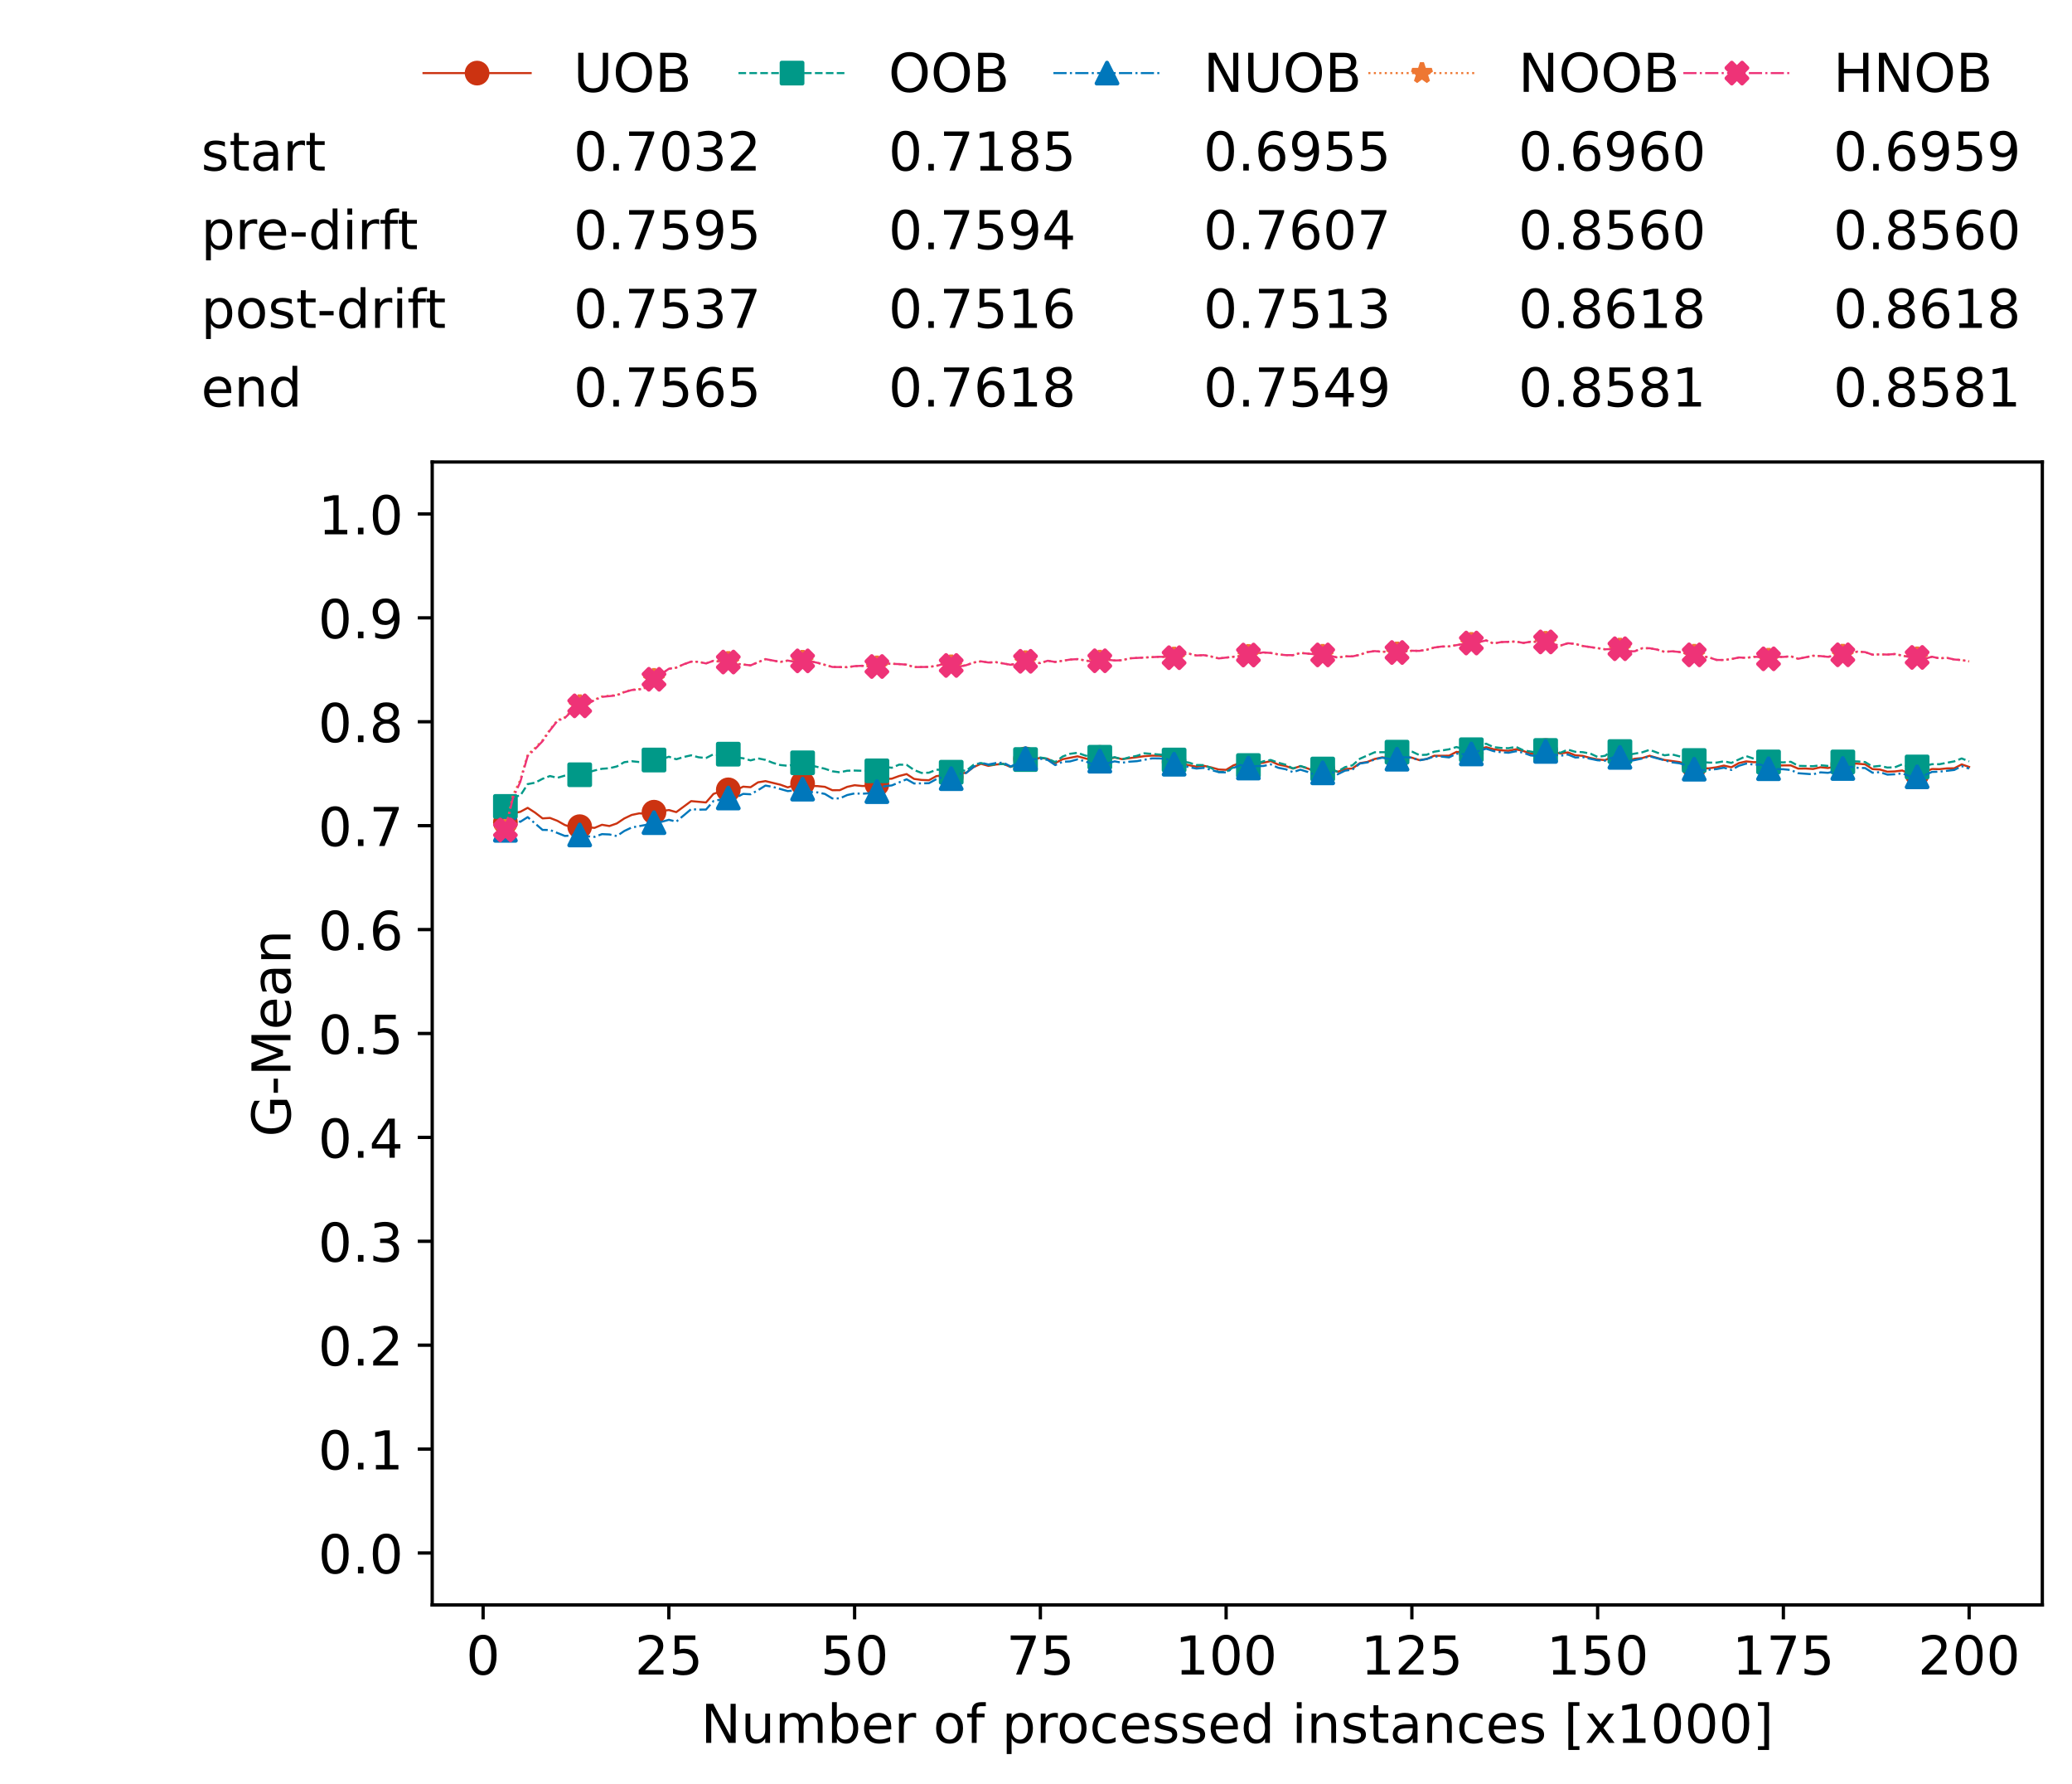 <?xml version="1.0" encoding="utf-8" standalone="no"?>
<!DOCTYPE svg PUBLIC "-//W3C//DTD SVG 1.1//EN"
  "http://www.w3.org/Graphics/SVG/1.1/DTD/svg11.dtd">
<!-- Created with matplotlib (https://matplotlib.org/) -->
<svg height="432.615pt" version="1.1" viewBox="0 0 502.65 432.615" width="502.65pt" xmlns="http://www.w3.org/2000/svg" xmlns:xlink="http://www.w3.org/1999/xlink">
 <defs>
  <style type="text/css">*{stroke-linecap:butt;stroke-linejoin:round;}</style>
 </defs>
 <g id="figure_1">
  <g id="patch_1">
   <path d="M 0 432.615 
L 502.65 432.615 
L 502.65 0 
L 0 0 
z
" style="fill:#ffffff;"/>
  </g>
  <g id="axes_1">
   <g id="patch_2">
    <path d="M 104.85 389.252 
L 495.45 389.252 
L 495.45 112.052 
L 104.85 112.052 
z
" style="fill:#ffffff;"/>
   </g>
   <g id="matplotlib.axis_1">
    <g id="xtick_1">
     <g id="line2d_1">
      <defs>
       <path d="M 0 0 
L 0 3.5 
" id="m3a93994696" style="stroke:#000000;stroke-width:0.8;"/>
      </defs>
      <g>
       <use style="stroke:#000000;stroke-width:0.8;" x="117.197" xlink:href="#m3a93994696" y="389.252"/>
      </g>
     </g>
     <g id="text_1">
      <!-- 0 -->
      <g transform="translate(113.061 406.13)scale(0.13 -0.13)">
       <defs>
        <path d="M 31.781 66.406 
Q 24.172 66.406 20.328 58.906 
Q 16.5 51.422 16.5 36.375 
Q 16.5 21.391 20.328 13.891 
Q 24.172 6.391 31.781 6.391 
Q 39.453 6.391 43.281 13.891 
Q 47.125 21.391 47.125 36.375 
Q 47.125 51.422 43.281 58.906 
Q 39.453 66.406 31.781 66.406 
z
M 31.781 74.219 
Q 44.047 74.219 50.516 64.516 
Q 56.984 54.828 56.984 36.375 
Q 56.984 17.969 50.516 8.266 
Q 44.047 -1.422 31.781 -1.422 
Q 19.531 -1.422 13.062 8.266 
Q 6.594 17.969 6.594 36.375 
Q 6.594 54.828 13.062 64.516 
Q 19.531 74.219 31.781 74.219 
z
" id="DejaVuSans-48"/>
       </defs>
       <use xlink:href="#DejaVuSans-48"/>
      </g>
     </g>
    </g>
    <g id="xtick_2">
     <g id="line2d_2">
      <g>
       <use style="stroke:#000000;stroke-width:0.8;" x="162.259" xlink:href="#m3a93994696" y="389.252"/>
      </g>
     </g>
     <g id="text_2">
      <!-- 25 -->
      <g transform="translate(153.988 406.13)scale(0.13 -0.13)">
       <defs>
        <path d="M 19.188 8.297 
L 53.609 8.297 
L 53.609 0 
L 7.328 0 
L 7.328 8.297 
Q 12.938 14.109 22.625 23.891 
Q 32.328 33.688 34.812 36.531 
Q 39.547 41.844 41.422 45.531 
Q 43.312 49.219 43.312 52.781 
Q 43.312 58.594 39.234 62.25 
Q 35.156 65.922 28.609 65.922 
Q 23.969 65.922 18.812 64.312 
Q 13.672 62.703 7.812 59.422 
L 7.812 69.391 
Q 13.766 71.781 18.938 73 
Q 24.125 74.219 28.422 74.219 
Q 39.75 74.219 46.484 68.547 
Q 53.219 62.891 53.219 53.422 
Q 53.219 48.922 51.531 44.891 
Q 49.859 40.875 45.406 35.406 
Q 44.188 33.984 37.641 27.219 
Q 31.109 20.453 19.188 8.297 
z
" id="DejaVuSans-50"/>
        <path d="M 10.797 72.906 
L 49.516 72.906 
L 49.516 64.594 
L 19.828 64.594 
L 19.828 46.734 
Q 21.969 47.469 24.109 47.828 
Q 26.266 48.188 28.422 48.188 
Q 40.625 48.188 47.75 41.5 
Q 54.891 34.812 54.891 23.391 
Q 54.891 11.625 47.562 5.094 
Q 40.234 -1.422 26.906 -1.422 
Q 22.312 -1.422 17.547 -0.641 
Q 12.797 0.141 7.719 1.703 
L 7.719 11.625 
Q 12.109 9.234 16.797 8.062 
Q 21.484 6.891 26.703 6.891 
Q 35.156 6.891 40.078 11.328 
Q 45.016 15.766 45.016 23.391 
Q 45.016 31 40.078 35.438 
Q 35.156 39.891 26.703 39.891 
Q 22.75 39.891 18.812 39.016 
Q 14.891 38.141 10.797 36.281 
z
" id="DejaVuSans-53"/>
       </defs>
       <use xlink:href="#DejaVuSans-50"/>
       <use x="63.623" xlink:href="#DejaVuSans-53"/>
      </g>
     </g>
    </g>
    <g id="xtick_3">
     <g id="line2d_3">
      <g>
       <use style="stroke:#000000;stroke-width:0.8;" x="207.322" xlink:href="#m3a93994696" y="389.252"/>
      </g>
     </g>
     <g id="text_3">
      <!-- 50 -->
      <g transform="translate(199.05 406.13)scale(0.13 -0.13)">
       <use xlink:href="#DejaVuSans-53"/>
       <use x="63.623" xlink:href="#DejaVuSans-48"/>
      </g>
     </g>
    </g>
    <g id="xtick_4">
     <g id="line2d_4">
      <g>
       <use style="stroke:#000000;stroke-width:0.8;" x="252.384" xlink:href="#m3a93994696" y="389.252"/>
      </g>
     </g>
     <g id="text_4">
      <!-- 75 -->
      <g transform="translate(244.113 406.13)scale(0.13 -0.13)">
       <defs>
        <path d="M 8.203 72.906 
L 55.078 72.906 
L 55.078 68.703 
L 28.609 0 
L 18.312 0 
L 43.219 64.594 
L 8.203 64.594 
z
" id="DejaVuSans-55"/>
       </defs>
       <use xlink:href="#DejaVuSans-55"/>
       <use x="63.623" xlink:href="#DejaVuSans-53"/>
      </g>
     </g>
    </g>
    <g id="xtick_5">
     <g id="line2d_5">
      <g>
       <use style="stroke:#000000;stroke-width:0.8;" x="297.446" xlink:href="#m3a93994696" y="389.252"/>
      </g>
     </g>
     <g id="text_5">
      <!-- 100 -->
      <g transform="translate(285.039 406.13)scale(0.13 -0.13)">
       <defs>
        <path d="M 12.406 8.297 
L 28.516 8.297 
L 28.516 63.922 
L 10.984 60.406 
L 10.984 69.391 
L 28.422 72.906 
L 38.281 72.906 
L 38.281 8.297 
L 54.391 8.297 
L 54.391 0 
L 12.406 0 
z
" id="DejaVuSans-49"/>
       </defs>
       <use xlink:href="#DejaVuSans-49"/>
       <use x="63.623" xlink:href="#DejaVuSans-48"/>
       <use x="127.246" xlink:href="#DejaVuSans-48"/>
      </g>
     </g>
    </g>
    <g id="xtick_6">
     <g id="line2d_6">
      <g>
       <use style="stroke:#000000;stroke-width:0.8;" x="342.509" xlink:href="#m3a93994696" y="389.252"/>
      </g>
     </g>
     <g id="text_6">
      <!-- 125 -->
      <g transform="translate(330.102 406.13)scale(0.13 -0.13)">
       <use xlink:href="#DejaVuSans-49"/>
       <use x="63.623" xlink:href="#DejaVuSans-50"/>
       <use x="127.246" xlink:href="#DejaVuSans-53"/>
      </g>
     </g>
    </g>
    <g id="xtick_7">
     <g id="line2d_7">
      <g>
       <use style="stroke:#000000;stroke-width:0.8;" x="387.571" xlink:href="#m3a93994696" y="389.252"/>
      </g>
     </g>
     <g id="text_7">
      <!-- 150 -->
      <g transform="translate(375.164 406.13)scale(0.13 -0.13)">
       <use xlink:href="#DejaVuSans-49"/>
       <use x="63.623" xlink:href="#DejaVuSans-53"/>
       <use x="127.246" xlink:href="#DejaVuSans-48"/>
      </g>
     </g>
    </g>
    <g id="xtick_8">
     <g id="line2d_8">
      <g>
       <use style="stroke:#000000;stroke-width:0.8;" x="432.633" xlink:href="#m3a93994696" y="389.252"/>
      </g>
     </g>
     <g id="text_8">
      <!-- 175 -->
      <g transform="translate(420.226 406.13)scale(0.13 -0.13)">
       <use xlink:href="#DejaVuSans-49"/>
       <use x="63.623" xlink:href="#DejaVuSans-55"/>
       <use x="127.246" xlink:href="#DejaVuSans-53"/>
      </g>
     </g>
    </g>
    <g id="xtick_9">
     <g id="line2d_9">
      <g>
       <use style="stroke:#000000;stroke-width:0.8;" x="477.695" xlink:href="#m3a93994696" y="389.252"/>
      </g>
     </g>
     <g id="text_9">
      <!-- 200 -->
      <g transform="translate(465.289 406.13)scale(0.13 -0.13)">
       <use xlink:href="#DejaVuSans-50"/>
       <use x="63.623" xlink:href="#DejaVuSans-48"/>
       <use x="127.246" xlink:href="#DejaVuSans-48"/>
      </g>
     </g>
    </g>
    <g id="text_10">
     <!-- Number of processed instances [x1000] -->
     <g transform="translate(170.025 422.711)scale(0.13 -0.13)">
      <defs>
       <path d="M 9.812 72.906 
L 23.094 72.906 
L 55.422 11.922 
L 55.422 72.906 
L 64.984 72.906 
L 64.984 0 
L 51.703 0 
L 19.391 60.984 
L 19.391 0 
L 9.812 0 
z
" id="DejaVuSans-78"/>
       <path d="M 8.5 21.578 
L 8.5 54.688 
L 17.484 54.688 
L 17.484 21.922 
Q 17.484 14.156 20.5 10.266 
Q 23.531 6.391 29.594 6.391 
Q 36.859 6.391 41.078 11.031 
Q 45.312 15.672 45.312 23.688 
L 45.312 54.688 
L 54.297 54.688 
L 54.297 0 
L 45.312 0 
L 45.312 8.406 
Q 42.047 3.422 37.719 1 
Q 33.406 -1.422 27.688 -1.422 
Q 18.266 -1.422 13.375 4.438 
Q 8.5 10.297 8.5 21.578 
z
M 31.109 56 
z
" id="DejaVuSans-117"/>
       <path d="M 52 44.188 
Q 55.375 50.25 60.062 53.125 
Q 64.75 56 71.094 56 
Q 79.641 56 84.281 50.016 
Q 88.922 44.047 88.922 33.016 
L 88.922 0 
L 79.891 0 
L 79.891 32.719 
Q 79.891 40.578 77.094 44.375 
Q 74.312 48.188 68.609 48.188 
Q 61.625 48.188 57.562 43.547 
Q 53.516 38.922 53.516 30.906 
L 53.516 0 
L 44.484 0 
L 44.484 32.719 
Q 44.484 40.625 41.703 44.406 
Q 38.922 48.188 33.109 48.188 
Q 26.219 48.188 22.156 43.531 
Q 18.109 38.875 18.109 30.906 
L 18.109 0 
L 9.078 0 
L 9.078 54.688 
L 18.109 54.688 
L 18.109 46.188 
Q 21.188 51.219 25.484 53.609 
Q 29.781 56 35.688 56 
Q 41.656 56 45.828 52.969 
Q 50 49.953 52 44.188 
z
" id="DejaVuSans-109"/>
       <path d="M 48.688 27.297 
Q 48.688 37.203 44.609 42.844 
Q 40.531 48.484 33.406 48.484 
Q 26.266 48.484 22.188 42.844 
Q 18.109 37.203 18.109 27.297 
Q 18.109 17.391 22.188 11.75 
Q 26.266 6.109 33.406 6.109 
Q 40.531 6.109 44.609 11.75 
Q 48.688 17.391 48.688 27.297 
z
M 18.109 46.391 
Q 20.953 51.266 25.266 53.625 
Q 29.594 56 35.594 56 
Q 45.562 56 51.781 48.094 
Q 58.016 40.188 58.016 27.297 
Q 58.016 14.406 51.781 6.484 
Q 45.562 -1.422 35.594 -1.422 
Q 29.594 -1.422 25.266 0.953 
Q 20.953 3.328 18.109 8.203 
L 18.109 0 
L 9.078 0 
L 9.078 75.984 
L 18.109 75.984 
z
" id="DejaVuSans-98"/>
       <path d="M 56.203 29.594 
L 56.203 25.203 
L 14.891 25.203 
Q 15.484 15.922 20.484 11.062 
Q 25.484 6.203 34.422 6.203 
Q 39.594 6.203 44.453 7.469 
Q 49.312 8.734 54.109 11.281 
L 54.109 2.781 
Q 49.266 0.734 44.188 -0.344 
Q 39.109 -1.422 33.891 -1.422 
Q 20.797 -1.422 13.156 6.188 
Q 5.516 13.812 5.516 26.812 
Q 5.516 40.234 12.766 48.109 
Q 20.016 56 32.328 56 
Q 43.359 56 49.781 48.891 
Q 56.203 41.797 56.203 29.594 
z
M 47.219 32.234 
Q 47.125 39.594 43.094 43.984 
Q 39.062 48.391 32.422 48.391 
Q 24.906 48.391 20.391 44.141 
Q 15.875 39.891 15.188 32.172 
z
" id="DejaVuSans-101"/>
       <path d="M 41.109 46.297 
Q 39.594 47.172 37.812 47.578 
Q 36.031 48 33.891 48 
Q 26.266 48 22.188 43.047 
Q 18.109 38.094 18.109 28.812 
L 18.109 0 
L 9.078 0 
L 9.078 54.688 
L 18.109 54.688 
L 18.109 46.188 
Q 20.953 51.172 25.484 53.578 
Q 30.031 56 36.531 56 
Q 37.453 56 38.578 55.875 
Q 39.703 55.766 41.062 55.516 
z
" id="DejaVuSans-114"/>
       <path id="DejaVuSans-32"/>
       <path d="M 30.609 48.391 
Q 23.391 48.391 19.188 42.75 
Q 14.984 37.109 14.984 27.297 
Q 14.984 17.484 19.156 11.844 
Q 23.344 6.203 30.609 6.203 
Q 37.797 6.203 41.984 11.859 
Q 46.188 17.531 46.188 27.297 
Q 46.188 37.016 41.984 42.703 
Q 37.797 48.391 30.609 48.391 
z
M 30.609 56 
Q 42.328 56 49.016 48.375 
Q 55.719 40.766 55.719 27.297 
Q 55.719 13.875 49.016 6.219 
Q 42.328 -1.422 30.609 -1.422 
Q 18.844 -1.422 12.172 6.219 
Q 5.516 13.875 5.516 27.297 
Q 5.516 40.766 12.172 48.375 
Q 18.844 56 30.609 56 
z
" id="DejaVuSans-111"/>
       <path d="M 37.109 75.984 
L 37.109 68.5 
L 28.516 68.5 
Q 23.688 68.5 21.797 66.547 
Q 19.922 64.594 19.922 59.516 
L 19.922 54.688 
L 34.719 54.688 
L 34.719 47.703 
L 19.922 47.703 
L 19.922 0 
L 10.891 0 
L 10.891 47.703 
L 2.297 47.703 
L 2.297 54.688 
L 10.891 54.688 
L 10.891 58.5 
Q 10.891 67.625 15.141 71.797 
Q 19.391 75.984 28.609 75.984 
z
" id="DejaVuSans-102"/>
       <path d="M 18.109 8.203 
L 18.109 -20.797 
L 9.078 -20.797 
L 9.078 54.688 
L 18.109 54.688 
L 18.109 46.391 
Q 20.953 51.266 25.266 53.625 
Q 29.594 56 35.594 56 
Q 45.562 56 51.781 48.094 
Q 58.016 40.188 58.016 27.297 
Q 58.016 14.406 51.781 6.484 
Q 45.562 -1.422 35.594 -1.422 
Q 29.594 -1.422 25.266 0.953 
Q 20.953 3.328 18.109 8.203 
z
M 48.688 27.297 
Q 48.688 37.203 44.609 42.844 
Q 40.531 48.484 33.406 48.484 
Q 26.266 48.484 22.188 42.844 
Q 18.109 37.203 18.109 27.297 
Q 18.109 17.391 22.188 11.75 
Q 26.266 6.109 33.406 6.109 
Q 40.531 6.109 44.609 11.75 
Q 48.688 17.391 48.688 27.297 
z
" id="DejaVuSans-112"/>
       <path d="M 48.781 52.594 
L 48.781 44.188 
Q 44.969 46.297 41.141 47.344 
Q 37.312 48.391 33.406 48.391 
Q 24.656 48.391 19.812 42.844 
Q 14.984 37.312 14.984 27.297 
Q 14.984 17.281 19.812 11.734 
Q 24.656 6.203 33.406 6.203 
Q 37.312 6.203 41.141 7.25 
Q 44.969 8.297 48.781 10.406 
L 48.781 2.094 
Q 45.016 0.344 40.984 -0.531 
Q 36.969 -1.422 32.422 -1.422 
Q 20.062 -1.422 12.781 6.344 
Q 5.516 14.109 5.516 27.297 
Q 5.516 40.672 12.859 48.328 
Q 20.219 56 33.016 56 
Q 37.156 56 41.109 55.141 
Q 45.062 54.297 48.781 52.594 
z
" id="DejaVuSans-99"/>
       <path d="M 44.281 53.078 
L 44.281 44.578 
Q 40.484 46.531 36.375 47.5 
Q 32.281 48.484 27.875 48.484 
Q 21.188 48.484 17.844 46.438 
Q 14.5 44.391 14.5 40.281 
Q 14.5 37.156 16.891 35.375 
Q 19.281 33.594 26.516 31.984 
L 29.594 31.297 
Q 39.156 29.25 43.188 25.516 
Q 47.219 21.781 47.219 15.094 
Q 47.219 7.469 41.188 3.016 
Q 35.156 -1.422 24.609 -1.422 
Q 20.219 -1.422 15.453 -0.562 
Q 10.688 0.297 5.422 2 
L 5.422 11.281 
Q 10.406 8.688 15.234 7.391 
Q 20.062 6.109 24.812 6.109 
Q 31.156 6.109 34.562 8.281 
Q 37.984 10.453 37.984 14.406 
Q 37.984 18.062 35.516 20.016 
Q 33.062 21.969 24.703 23.781 
L 21.578 24.516 
Q 13.234 26.266 9.516 29.906 
Q 5.812 33.547 5.812 39.891 
Q 5.812 47.609 11.281 51.797 
Q 16.75 56 26.812 56 
Q 31.781 56 36.172 55.266 
Q 40.578 54.547 44.281 53.078 
z
" id="DejaVuSans-115"/>
       <path d="M 45.406 46.391 
L 45.406 75.984 
L 54.391 75.984 
L 54.391 0 
L 45.406 0 
L 45.406 8.203 
Q 42.578 3.328 38.25 0.953 
Q 33.938 -1.422 27.875 -1.422 
Q 17.969 -1.422 11.734 6.484 
Q 5.516 14.406 5.516 27.297 
Q 5.516 40.188 11.734 48.094 
Q 17.969 56 27.875 56 
Q 33.938 56 38.25 53.625 
Q 42.578 51.266 45.406 46.391 
z
M 14.797 27.297 
Q 14.797 17.391 18.875 11.75 
Q 22.953 6.109 30.078 6.109 
Q 37.203 6.109 41.297 11.75 
Q 45.406 17.391 45.406 27.297 
Q 45.406 37.203 41.297 42.844 
Q 37.203 48.484 30.078 48.484 
Q 22.953 48.484 18.875 42.844 
Q 14.797 37.203 14.797 27.297 
z
" id="DejaVuSans-100"/>
       <path d="M 9.422 54.688 
L 18.406 54.688 
L 18.406 0 
L 9.422 0 
z
M 9.422 75.984 
L 18.406 75.984 
L 18.406 64.594 
L 9.422 64.594 
z
" id="DejaVuSans-105"/>
       <path d="M 54.891 33.016 
L 54.891 0 
L 45.906 0 
L 45.906 32.719 
Q 45.906 40.484 42.875 44.328 
Q 39.844 48.188 33.797 48.188 
Q 26.516 48.188 22.312 43.547 
Q 18.109 38.922 18.109 30.906 
L 18.109 0 
L 9.078 0 
L 9.078 54.688 
L 18.109 54.688 
L 18.109 46.188 
Q 21.344 51.125 25.703 53.562 
Q 30.078 56 35.797 56 
Q 45.219 56 50.047 50.172 
Q 54.891 44.344 54.891 33.016 
z
" id="DejaVuSans-110"/>
       <path d="M 18.312 70.219 
L 18.312 54.688 
L 36.812 54.688 
L 36.812 47.703 
L 18.312 47.703 
L 18.312 18.016 
Q 18.312 11.328 20.141 9.422 
Q 21.969 7.516 27.594 7.516 
L 36.812 7.516 
L 36.812 0 
L 27.594 0 
Q 17.188 0 13.234 3.875 
Q 9.281 7.766 9.281 18.016 
L 9.281 47.703 
L 2.688 47.703 
L 2.688 54.688 
L 9.281 54.688 
L 9.281 70.219 
z
" id="DejaVuSans-116"/>
       <path d="M 34.281 27.484 
Q 23.391 27.484 19.188 25 
Q 14.984 22.516 14.984 16.5 
Q 14.984 11.719 18.141 8.906 
Q 21.297 6.109 26.703 6.109 
Q 34.188 6.109 38.703 11.406 
Q 43.219 16.703 43.219 25.484 
L 43.219 27.484 
z
M 52.203 31.203 
L 52.203 0 
L 43.219 0 
L 43.219 8.297 
Q 40.141 3.328 35.547 0.953 
Q 30.953 -1.422 24.312 -1.422 
Q 15.922 -1.422 10.953 3.297 
Q 6 8.016 6 15.922 
Q 6 25.141 12.172 29.828 
Q 18.359 34.516 30.609 34.516 
L 43.219 34.516 
L 43.219 35.406 
Q 43.219 41.609 39.141 45 
Q 35.062 48.391 27.688 48.391 
Q 23 48.391 18.547 47.266 
Q 14.109 46.141 10.016 43.891 
L 10.016 52.203 
Q 14.938 54.109 19.578 55.047 
Q 24.219 56 28.609 56 
Q 40.484 56 46.344 49.844 
Q 52.203 43.703 52.203 31.203 
z
" id="DejaVuSans-97"/>
       <path d="M 8.594 75.984 
L 29.297 75.984 
L 29.297 69 
L 17.578 69 
L 17.578 -6.203 
L 29.297 -6.203 
L 29.297 -13.188 
L 8.594 -13.188 
z
" id="DejaVuSans-91"/>
       <path d="M 54.891 54.688 
L 35.109 28.078 
L 55.906 0 
L 45.312 0 
L 29.391 21.484 
L 13.484 0 
L 2.875 0 
L 24.125 28.609 
L 4.688 54.688 
L 15.281 54.688 
L 29.781 35.203 
L 44.281 54.688 
z
" id="DejaVuSans-120"/>
       <path d="M 30.422 75.984 
L 30.422 -13.188 
L 9.719 -13.188 
L 9.719 -6.203 
L 21.391 -6.203 
L 21.391 69 
L 9.719 69 
L 9.719 75.984 
z
" id="DejaVuSans-93"/>
      </defs>
      <use xlink:href="#DejaVuSans-78"/>
      <use x="74.805" xlink:href="#DejaVuSans-117"/>
      <use x="138.184" xlink:href="#DejaVuSans-109"/>
      <use x="235.596" xlink:href="#DejaVuSans-98"/>
      <use x="299.072" xlink:href="#DejaVuSans-101"/>
      <use x="360.596" xlink:href="#DejaVuSans-114"/>
      <use x="401.709" xlink:href="#DejaVuSans-32"/>
      <use x="433.496" xlink:href="#DejaVuSans-111"/>
      <use x="494.678" xlink:href="#DejaVuSans-102"/>
      <use x="529.883" xlink:href="#DejaVuSans-32"/>
      <use x="561.67" xlink:href="#DejaVuSans-112"/>
      <use x="625.146" xlink:href="#DejaVuSans-114"/>
      <use x="664.01" xlink:href="#DejaVuSans-111"/>
      <use x="725.191" xlink:href="#DejaVuSans-99"/>
      <use x="780.172" xlink:href="#DejaVuSans-101"/>
      <use x="841.695" xlink:href="#DejaVuSans-115"/>
      <use x="893.795" xlink:href="#DejaVuSans-115"/>
      <use x="945.895" xlink:href="#DejaVuSans-101"/>
      <use x="1007.418" xlink:href="#DejaVuSans-100"/>
      <use x="1070.895" xlink:href="#DejaVuSans-32"/>
      <use x="1102.682" xlink:href="#DejaVuSans-105"/>
      <use x="1130.465" xlink:href="#DejaVuSans-110"/>
      <use x="1193.844" xlink:href="#DejaVuSans-115"/>
      <use x="1245.943" xlink:href="#DejaVuSans-116"/>
      <use x="1285.152" xlink:href="#DejaVuSans-97"/>
      <use x="1346.432" xlink:href="#DejaVuSans-110"/>
      <use x="1409.811" xlink:href="#DejaVuSans-99"/>
      <use x="1464.791" xlink:href="#DejaVuSans-101"/>
      <use x="1526.314" xlink:href="#DejaVuSans-115"/>
      <use x="1578.414" xlink:href="#DejaVuSans-32"/>
      <use x="1610.201" xlink:href="#DejaVuSans-91"/>
      <use x="1649.215" xlink:href="#DejaVuSans-120"/>
      <use x="1708.395" xlink:href="#DejaVuSans-49"/>
      <use x="1772.018" xlink:href="#DejaVuSans-48"/>
      <use x="1835.641" xlink:href="#DejaVuSans-48"/>
      <use x="1899.264" xlink:href="#DejaVuSans-48"/>
      <use x="1962.887" xlink:href="#DejaVuSans-93"/>
     </g>
    </g>
   </g>
   <g id="matplotlib.axis_2">
    <g id="ytick_1">
     <g id="line2d_10">
      <defs>
       <path d="M 0 0 
L -3.5 0 
" id="mbc3ac031a7" style="stroke:#000000;stroke-width:0.8;"/>
      </defs>
      <g>
       <use style="stroke:#000000;stroke-width:0.8;" x="104.85" xlink:href="#mbc3ac031a7" y="376.652"/>
      </g>
     </g>
     <g id="text_11">
      <!-- 0.0 -->
      <g transform="translate(77.176 381.591)scale(0.13 -0.13)">
       <defs>
        <path d="M 10.688 12.406 
L 21 12.406 
L 21 0 
L 10.688 0 
z
" id="DejaVuSans-46"/>
       </defs>
       <use xlink:href="#DejaVuSans-48"/>
       <use x="63.623" xlink:href="#DejaVuSans-46"/>
       <use x="95.41" xlink:href="#DejaVuSans-48"/>
      </g>
     </g>
    </g>
    <g id="ytick_2">
     <g id="line2d_11">
      <g>
       <use style="stroke:#000000;stroke-width:0.8;" x="104.85" xlink:href="#mbc3ac031a7" y="351.452"/>
      </g>
     </g>
     <g id="text_12">
      <!-- 0.1 -->
      <g transform="translate(77.176 356.391)scale(0.13 -0.13)">
       <use xlink:href="#DejaVuSans-48"/>
       <use x="63.623" xlink:href="#DejaVuSans-46"/>
       <use x="95.41" xlink:href="#DejaVuSans-49"/>
      </g>
     </g>
    </g>
    <g id="ytick_3">
     <g id="line2d_12">
      <g>
       <use style="stroke:#000000;stroke-width:0.8;" x="104.85" xlink:href="#mbc3ac031a7" y="326.252"/>
      </g>
     </g>
     <g id="text_13">
      <!-- 0.2 -->
      <g transform="translate(77.176 331.191)scale(0.13 -0.13)">
       <use xlink:href="#DejaVuSans-48"/>
       <use x="63.623" xlink:href="#DejaVuSans-46"/>
       <use x="95.41" xlink:href="#DejaVuSans-50"/>
      </g>
     </g>
    </g>
    <g id="ytick_4">
     <g id="line2d_13">
      <g>
       <use style="stroke:#000000;stroke-width:0.8;" x="104.85" xlink:href="#mbc3ac031a7" y="301.052"/>
      </g>
     </g>
     <g id="text_14">
      <!-- 0.3 -->
      <g transform="translate(77.176 305.991)scale(0.13 -0.13)">
       <defs>
        <path d="M 40.578 39.312 
Q 47.656 37.797 51.625 33 
Q 55.609 28.219 55.609 21.188 
Q 55.609 10.406 48.188 4.484 
Q 40.766 -1.422 27.094 -1.422 
Q 22.516 -1.422 17.656 -0.516 
Q 12.797 0.391 7.625 2.203 
L 7.625 11.719 
Q 11.719 9.328 16.594 8.109 
Q 21.484 6.891 26.812 6.891 
Q 36.078 6.891 40.938 10.547 
Q 45.797 14.203 45.797 21.188 
Q 45.797 27.641 41.281 31.266 
Q 36.766 34.906 28.719 34.906 
L 20.219 34.906 
L 20.219 43.016 
L 29.109 43.016 
Q 36.375 43.016 40.234 45.922 
Q 44.094 48.828 44.094 54.297 
Q 44.094 59.906 40.109 62.906 
Q 36.141 65.922 28.719 65.922 
Q 24.656 65.922 20.016 65.031 
Q 15.375 64.156 9.812 62.312 
L 9.812 71.094 
Q 15.438 72.656 20.344 73.438 
Q 25.25 74.219 29.594 74.219 
Q 40.828 74.219 47.359 69.109 
Q 53.906 64.016 53.906 55.328 
Q 53.906 49.266 50.438 45.094 
Q 46.969 40.922 40.578 39.312 
z
" id="DejaVuSans-51"/>
       </defs>
       <use xlink:href="#DejaVuSans-48"/>
       <use x="63.623" xlink:href="#DejaVuSans-46"/>
       <use x="95.41" xlink:href="#DejaVuSans-51"/>
      </g>
     </g>
    </g>
    <g id="ytick_5">
     <g id="line2d_14">
      <g>
       <use style="stroke:#000000;stroke-width:0.8;" x="104.85" xlink:href="#mbc3ac031a7" y="275.852"/>
      </g>
     </g>
     <g id="text_15">
      <!-- 0.4 -->
      <g transform="translate(77.176 280.791)scale(0.13 -0.13)">
       <defs>
        <path d="M 37.797 64.312 
L 12.891 25.391 
L 37.797 25.391 
z
M 35.203 72.906 
L 47.609 72.906 
L 47.609 25.391 
L 58.016 25.391 
L 58.016 17.188 
L 47.609 17.188 
L 47.609 0 
L 37.797 0 
L 37.797 17.188 
L 4.891 17.188 
L 4.891 26.703 
z
" id="DejaVuSans-52"/>
       </defs>
       <use xlink:href="#DejaVuSans-48"/>
       <use x="63.623" xlink:href="#DejaVuSans-46"/>
       <use x="95.41" xlink:href="#DejaVuSans-52"/>
      </g>
     </g>
    </g>
    <g id="ytick_6">
     <g id="line2d_15">
      <g>
       <use style="stroke:#000000;stroke-width:0.8;" x="104.85" xlink:href="#mbc3ac031a7" y="250.652"/>
      </g>
     </g>
     <g id="text_16">
      <!-- 0.5 -->
      <g transform="translate(77.176 255.591)scale(0.13 -0.13)">
       <use xlink:href="#DejaVuSans-48"/>
       <use x="63.623" xlink:href="#DejaVuSans-46"/>
       <use x="95.41" xlink:href="#DejaVuSans-53"/>
      </g>
     </g>
    </g>
    <g id="ytick_7">
     <g id="line2d_16">
      <g>
       <use style="stroke:#000000;stroke-width:0.8;" x="104.85" xlink:href="#mbc3ac031a7" y="225.452"/>
      </g>
     </g>
     <g id="text_17">
      <!-- 0.6 -->
      <g transform="translate(77.176 230.391)scale(0.13 -0.13)">
       <defs>
        <path d="M 33.016 40.375 
Q 26.375 40.375 22.484 35.828 
Q 18.609 31.297 18.609 23.391 
Q 18.609 15.531 22.484 10.953 
Q 26.375 6.391 33.016 6.391 
Q 39.656 6.391 43.531 10.953 
Q 47.406 15.531 47.406 23.391 
Q 47.406 31.297 43.531 35.828 
Q 39.656 40.375 33.016 40.375 
z
M 52.594 71.297 
L 52.594 62.312 
Q 48.875 64.062 45.094 64.984 
Q 41.312 65.922 37.594 65.922 
Q 27.828 65.922 22.672 59.328 
Q 17.531 52.734 16.797 39.406 
Q 19.672 43.656 24.016 45.922 
Q 28.375 48.188 33.594 48.188 
Q 44.578 48.188 50.953 41.516 
Q 57.328 34.859 57.328 23.391 
Q 57.328 12.156 50.688 5.359 
Q 44.047 -1.422 33.016 -1.422 
Q 20.359 -1.422 13.672 8.266 
Q 6.984 17.969 6.984 36.375 
Q 6.984 53.656 15.188 63.938 
Q 23.391 74.219 37.203 74.219 
Q 40.922 74.219 44.703 73.484 
Q 48.484 72.75 52.594 71.297 
z
" id="DejaVuSans-54"/>
       </defs>
       <use xlink:href="#DejaVuSans-48"/>
       <use x="63.623" xlink:href="#DejaVuSans-46"/>
       <use x="95.41" xlink:href="#DejaVuSans-54"/>
      </g>
     </g>
    </g>
    <g id="ytick_8">
     <g id="line2d_17">
      <g>
       <use style="stroke:#000000;stroke-width:0.8;" x="104.85" xlink:href="#mbc3ac031a7" y="200.252"/>
      </g>
     </g>
     <g id="text_18">
      <!-- 0.7 -->
      <g transform="translate(77.176 205.191)scale(0.13 -0.13)">
       <use xlink:href="#DejaVuSans-48"/>
       <use x="63.623" xlink:href="#DejaVuSans-46"/>
       <use x="95.41" xlink:href="#DejaVuSans-55"/>
      </g>
     </g>
    </g>
    <g id="ytick_9">
     <g id="line2d_18">
      <g>
       <use style="stroke:#000000;stroke-width:0.8;" x="104.85" xlink:href="#mbc3ac031a7" y="175.052"/>
      </g>
     </g>
     <g id="text_19">
      <!-- 0.8 -->
      <g transform="translate(77.176 179.991)scale(0.13 -0.13)">
       <defs>
        <path d="M 31.781 34.625 
Q 24.75 34.625 20.719 30.859 
Q 16.703 27.094 16.703 20.516 
Q 16.703 13.922 20.719 10.156 
Q 24.75 6.391 31.781 6.391 
Q 38.812 6.391 42.859 10.172 
Q 46.922 13.969 46.922 20.516 
Q 46.922 27.094 42.891 30.859 
Q 38.875 34.625 31.781 34.625 
z
M 21.922 38.812 
Q 15.578 40.375 12.031 44.719 
Q 8.5 49.078 8.5 55.328 
Q 8.5 64.062 14.719 69.141 
Q 20.953 74.219 31.781 74.219 
Q 42.672 74.219 48.875 69.141 
Q 55.078 64.062 55.078 55.328 
Q 55.078 49.078 51.531 44.719 
Q 48 40.375 41.703 38.812 
Q 48.828 37.156 52.797 32.312 
Q 56.781 27.484 56.781 20.516 
Q 56.781 9.906 50.312 4.234 
Q 43.844 -1.422 31.781 -1.422 
Q 19.734 -1.422 13.25 4.234 
Q 6.781 9.906 6.781 20.516 
Q 6.781 27.484 10.781 32.312 
Q 14.797 37.156 21.922 38.812 
z
M 18.312 54.391 
Q 18.312 48.734 21.844 45.562 
Q 25.391 42.391 31.781 42.391 
Q 38.141 42.391 41.719 45.562 
Q 45.312 48.734 45.312 54.391 
Q 45.312 60.062 41.719 63.234 
Q 38.141 66.406 31.781 66.406 
Q 25.391 66.406 21.844 63.234 
Q 18.312 60.062 18.312 54.391 
z
" id="DejaVuSans-56"/>
       </defs>
       <use xlink:href="#DejaVuSans-48"/>
       <use x="63.623" xlink:href="#DejaVuSans-46"/>
       <use x="95.41" xlink:href="#DejaVuSans-56"/>
      </g>
     </g>
    </g>
    <g id="ytick_10">
     <g id="line2d_19">
      <g>
       <use style="stroke:#000000;stroke-width:0.8;" x="104.85" xlink:href="#mbc3ac031a7" y="149.852"/>
      </g>
     </g>
     <g id="text_20">
      <!-- 0.9 -->
      <g transform="translate(77.176 154.791)scale(0.13 -0.13)">
       <defs>
        <path d="M 10.984 1.516 
L 10.984 10.5 
Q 14.703 8.734 18.5 7.812 
Q 22.312 6.891 25.984 6.891 
Q 35.75 6.891 40.891 13.453 
Q 46.047 20.016 46.781 33.406 
Q 43.953 29.203 39.594 26.953 
Q 35.25 24.703 29.984 24.703 
Q 19.047 24.703 12.672 31.312 
Q 6.297 37.938 6.297 49.422 
Q 6.297 60.641 12.938 67.422 
Q 19.578 74.219 30.609 74.219 
Q 43.266 74.219 49.922 64.516 
Q 56.594 54.828 56.594 36.375 
Q 56.594 19.141 48.406 8.859 
Q 40.234 -1.422 26.422 -1.422 
Q 22.703 -1.422 18.891 -0.688 
Q 15.094 0.047 10.984 1.516 
z
M 30.609 32.422 
Q 37.25 32.422 41.125 36.953 
Q 45.016 41.5 45.016 49.422 
Q 45.016 57.281 41.125 61.844 
Q 37.25 66.406 30.609 66.406 
Q 23.969 66.406 20.094 61.844 
Q 16.219 57.281 16.219 49.422 
Q 16.219 41.5 20.094 36.953 
Q 23.969 32.422 30.609 32.422 
z
" id="DejaVuSans-57"/>
       </defs>
       <use xlink:href="#DejaVuSans-48"/>
       <use x="63.623" xlink:href="#DejaVuSans-46"/>
       <use x="95.41" xlink:href="#DejaVuSans-57"/>
      </g>
     </g>
    </g>
    <g id="ytick_11">
     <g id="line2d_20">
      <g>
       <use style="stroke:#000000;stroke-width:0.8;" x="104.85" xlink:href="#mbc3ac031a7" y="124.652"/>
      </g>
     </g>
     <g id="text_21">
      <!-- 1.0 -->
      <g transform="translate(77.176 129.591)scale(0.13 -0.13)">
       <use xlink:href="#DejaVuSans-49"/>
       <use x="63.623" xlink:href="#DejaVuSans-46"/>
       <use x="95.41" xlink:href="#DejaVuSans-48"/>
      </g>
     </g>
    </g>
    <g id="text_22">
     <!-- G-Mean -->
     <g transform="translate(70.472 275.744)rotate(-90)scale(0.13 -0.13)">
      <defs>
       <path d="M 59.516 10.406 
L 59.516 29.984 
L 43.406 29.984 
L 43.406 38.094 
L 69.281 38.094 
L 69.281 6.781 
Q 63.578 2.734 56.688 0.656 
Q 49.812 -1.422 42 -1.422 
Q 24.906 -1.422 15.25 8.562 
Q 5.609 18.562 5.609 36.375 
Q 5.609 54.25 15.25 64.234 
Q 24.906 74.219 42 74.219 
Q 49.125 74.219 55.547 72.453 
Q 61.969 70.703 67.391 67.281 
L 67.391 56.781 
Q 61.922 61.422 55.766 63.766 
Q 49.609 66.109 42.828 66.109 
Q 29.438 66.109 22.719 58.641 
Q 16.016 51.172 16.016 36.375 
Q 16.016 21.625 22.719 14.156 
Q 29.438 6.688 42.828 6.688 
Q 48.047 6.688 52.141 7.594 
Q 56.25 8.5 59.516 10.406 
z
" id="DejaVuSans-71"/>
       <path d="M 4.891 31.391 
L 31.203 31.391 
L 31.203 23.391 
L 4.891 23.391 
z
" id="DejaVuSans-45"/>
       <path d="M 9.812 72.906 
L 24.516 72.906 
L 43.109 23.297 
L 61.812 72.906 
L 76.516 72.906 
L 76.516 0 
L 66.891 0 
L 66.891 64.016 
L 48.094 14.016 
L 38.188 14.016 
L 19.391 64.016 
L 19.391 0 
L 9.812 0 
z
" id="DejaVuSans-77"/>
      </defs>
      <use xlink:href="#DejaVuSans-71"/>
      <use x="77.49" xlink:href="#DejaVuSans-45"/>
      <use x="113.574" xlink:href="#DejaVuSans-77"/>
      <use x="199.854" xlink:href="#DejaVuSans-101"/>
      <use x="261.377" xlink:href="#DejaVuSans-97"/>
      <use x="322.656" xlink:href="#DejaVuSans-110"/>
     </g>
    </g>
   </g>
   <g id="line2d_21"/>
   <g id="line2d_22"/>
   <g id="line2d_23"/>
   <g id="line2d_24"/>
   <g id="line2d_25"/>
   <g id="line2d_26">
    <path clip-path="url(#paf440b6b44)" d="M 122.605 199.452 
L 124.407 197.244 
L 126.21 196.895 
L 128.012 195.928 
L 129.815 197.093 
L 131.617 198.487 
L 133.419 198.376 
L 135.222 199.078 
L 137.024 200.09 
L 138.827 200.675 
L 140.629 200.497 
L 144.234 200.786 
L 146.037 200.037 
L 147.839 200.341 
L 149.642 199.71 
L 151.444 198.506 
L 153.247 197.649 
L 155.049 197.273 
L 156.852 197.328 
L 158.654 196.984 
L 162.259 196.463 
L 164.062 196.966 
L 167.667 194.296 
L 171.272 194.623 
L 173.074 192.558 
L 174.877 191.901 
L 176.679 191.565 
L 178.482 191.66 
L 180.284 190.79 
L 182.087 190.924 
L 183.889 189.741 
L 185.692 189.443 
L 189.297 190.31 
L 191.099 190.96 
L 192.902 190.423 
L 194.704 190.003 
L 196.507 190.616 
L 198.309 190.653 
L 200.112 190.835 
L 201.914 191.651 
L 203.717 191.646 
L 205.519 190.838 
L 207.322 190.441 
L 209.124 190.624 
L 210.927 190.601 
L 212.729 190.219 
L 214.532 188.949 
L 216.334 188.857 
L 218.137 188.203 
L 219.939 187.74 
L 221.742 188.91 
L 223.544 189.161 
L 225.347 189.228 
L 227.149 188.243 
L 228.952 187.978 
L 230.754 188.425 
L 232.557 187.585 
L 234.359 187.439 
L 236.162 186.075 
L 237.964 185.241 
L 239.767 185.753 
L 241.569 185.428 
L 243.372 185.251 
L 245.174 186.021 
L 246.976 185.27 
L 248.779 184.065 
L 250.581 184.129 
L 252.384 183.813 
L 254.186 184.056 
L 255.989 185.065 
L 257.791 184.139 
L 261.396 183.433 
L 265.001 184.393 
L 266.804 183.701 
L 268.606 184.151 
L 270.409 183.74 
L 272.211 184.119 
L 277.619 183.4 
L 279.421 183.262 
L 281.224 183.281 
L 283.026 183.451 
L 284.829 184.773 
L 286.631 185.25 
L 290.236 185.941 
L 292.039 185.733 
L 293.841 186.121 
L 295.644 186.629 
L 297.446 186.713 
L 299.249 185.616 
L 301.051 185.007 
L 302.854 185.782 
L 304.656 185.176 
L 306.459 185 
L 308.261 184.589 
L 310.064 185.424 
L 311.866 185.79 
L 313.669 186.407 
L 315.471 185.822 
L 317.274 186.392 
L 319.076 187.117 
L 320.879 186.59 
L 322.681 186.375 
L 324.484 187.211 
L 326.286 186.525 
L 328.089 186.378 
L 329.891 185.086 
L 331.694 184.79 
L 333.496 184.079 
L 335.299 183.676 
L 337.101 183.869 
L 338.904 183.821 
L 340.706 183.573 
L 342.509 183.767 
L 344.311 184.347 
L 346.114 184.088 
L 347.916 183.294 
L 351.521 183.287 
L 353.324 182.355 
L 356.928 182.657 
L 358.731 181.73 
L 360.533 181.209 
L 362.336 181.72 
L 364.138 181.973 
L 365.941 182.097 
L 367.743 181.729 
L 369.546 182.147 
L 371.348 182.774 
L 373.151 182.934 
L 374.953 182.041 
L 378.558 182.745 
L 380.361 182.484 
L 382.163 183.189 
L 383.966 183.321 
L 385.768 183.816 
L 387.571 184.185 
L 389.373 184.355 
L 391.176 183.565 
L 392.978 183.479 
L 394.781 184.498 
L 396.583 184.015 
L 398.386 183.853 
L 400.188 183.302 
L 403.793 184.322 
L 407.398 184.819 
L 412.806 186.381 
L 414.608 186.343 
L 416.411 186.091 
L 418.213 185.677 
L 420.016 186.093 
L 421.818 185.076 
L 423.621 184.658 
L 425.423 184.854 
L 427.226 184.826 
L 429.028 185.663 
L 434.436 185.633 
L 436.238 186.422 
L 438.041 186.399 
L 439.843 186.506 
L 441.646 186.082 
L 443.448 186.275 
L 445.251 185.914 
L 447.053 185.398 
L 448.856 185.083 
L 452.461 185.376 
L 454.263 186.534 
L 456.066 186.639 
L 457.868 187.169 
L 459.671 187.093 
L 461.473 186.874 
L 463.276 187.634 
L 465.078 187.763 
L 466.881 187.252 
L 468.683 186.506 
L 470.485 186.548 
L 472.288 186.359 
L 474.09 186.334 
L 475.893 185.393 
L 477.695 186.011 
L 477.695 186.011 
" style="fill:none;stroke:#cc3311;stroke-linecap:square;stroke-width:0.5;"/>
    <defs>
     <path d="M 0 2.5 
C 0.663 2.5 1.299 2.237 1.768 1.768 
C 2.237 1.299 2.5 0.663 2.5 0 
C 2.5 -0.663 2.237 -1.299 1.768 -1.768 
C 1.299 -2.237 0.663 -2.5 0 -2.5 
C -0.663 -2.5 -1.299 -2.237 -1.768 -1.768 
C -2.237 -1.299 -2.5 -0.663 -2.5 0 
C -2.5 0.663 -2.237 1.299 -1.768 1.768 
C -1.299 2.237 -0.663 2.5 0 2.5 
z
" id="m2d13b1cafb" style="stroke:#cc3311;"/>
    </defs>
    <g clip-path="url(#paf440b6b44)">
     <use style="fill:#cc3311;stroke:#cc3311;" x="122.605" xlink:href="#m2d13b1cafb" y="199.452"/>
     <use style="fill:#cc3311;stroke:#cc3311;" x="140.629" xlink:href="#m2d13b1cafb" y="200.497"/>
     <use style="fill:#cc3311;stroke:#cc3311;" x="158.654" xlink:href="#m2d13b1cafb" y="196.984"/>
     <use style="fill:#cc3311;stroke:#cc3311;" x="176.679" xlink:href="#m2d13b1cafb" y="191.565"/>
     <use style="fill:#cc3311;stroke:#cc3311;" x="194.704" xlink:href="#m2d13b1cafb" y="190.003"/>
     <use style="fill:#cc3311;stroke:#cc3311;" x="212.729" xlink:href="#m2d13b1cafb" y="190.219"/>
     <use style="fill:#cc3311;stroke:#cc3311;" x="230.754" xlink:href="#m2d13b1cafb" y="188.425"/>
     <use style="fill:#cc3311;stroke:#cc3311;" x="248.779" xlink:href="#m2d13b1cafb" y="184.065"/>
     <use style="fill:#cc3311;stroke:#cc3311;" x="266.804" xlink:href="#m2d13b1cafb" y="183.701"/>
     <use style="fill:#cc3311;stroke:#cc3311;" x="284.829" xlink:href="#m2d13b1cafb" y="184.773"/>
     <use style="fill:#cc3311;stroke:#cc3311;" x="302.854" xlink:href="#m2d13b1cafb" y="185.782"/>
     <use style="fill:#cc3311;stroke:#cc3311;" x="320.879" xlink:href="#m2d13b1cafb" y="186.59"/>
     <use style="fill:#cc3311;stroke:#cc3311;" x="338.904" xlink:href="#m2d13b1cafb" y="183.821"/>
     <use style="fill:#cc3311;stroke:#cc3311;" x="356.928" xlink:href="#m2d13b1cafb" y="182.657"/>
     <use style="fill:#cc3311;stroke:#cc3311;" x="374.953" xlink:href="#m2d13b1cafb" y="182.041"/>
     <use style="fill:#cc3311;stroke:#cc3311;" x="392.978" xlink:href="#m2d13b1cafb" y="183.479"/>
     <use style="fill:#cc3311;stroke:#cc3311;" x="411.003" xlink:href="#m2d13b1cafb" y="186.021"/>
     <use style="fill:#cc3311;stroke:#cc3311;" x="429.028" xlink:href="#m2d13b1cafb" y="185.663"/>
     <use style="fill:#cc3311;stroke:#cc3311;" x="447.053" xlink:href="#m2d13b1cafb" y="185.398"/>
     <use style="fill:#cc3311;stroke:#cc3311;" x="465.078" xlink:href="#m2d13b1cafb" y="187.763"/>
    </g>
   </g>
   <g id="line2d_27"/>
   <g id="line2d_28"/>
   <g id="line2d_29"/>
   <g id="line2d_30"/>
   <g id="line2d_31">
    <path clip-path="url(#paf440b6b44)" d="M 122.605 195.594 
L 124.407 193.21 
L 126.21 192.979 
L 128.012 190.172 
L 129.815 189.83 
L 131.617 188.889 
L 133.419 188.21 
L 135.222 188.649 
L 137.024 188.112 
L 138.827 187.728 
L 140.629 187.904 
L 144.234 186.867 
L 146.037 186.457 
L 147.839 186.321 
L 149.642 185.884 
L 151.444 184.854 
L 153.247 184.624 
L 155.049 184.813 
L 156.852 184.85 
L 158.654 184.329 
L 160.457 184.183 
L 162.259 183.531 
L 164.062 184.147 
L 165.864 183.598 
L 167.667 183.188 
L 169.469 183.665 
L 171.272 183.85 
L 173.074 182.938 
L 174.877 183.214 
L 176.679 182.911 
L 178.482 183.694 
L 180.284 183.903 
L 182.087 184.422 
L 183.889 183.936 
L 185.692 184.294 
L 187.494 185.014 
L 189.297 185.548 
L 191.099 185.728 
L 194.704 185.009 
L 196.507 185.587 
L 200.112 186.446 
L 201.914 187.059 
L 203.717 187.313 
L 205.519 186.927 
L 207.322 186.888 
L 210.927 186.984 
L 212.729 186.952 
L 214.532 185.941 
L 216.334 186.214 
L 218.137 185.447 
L 219.939 185.499 
L 221.742 186.743 
L 223.544 187.458 
L 225.347 187.402 
L 227.149 186.687 
L 228.952 186.696 
L 230.754 187.289 
L 232.557 186.673 
L 234.359 186.977 
L 236.162 185.499 
L 237.964 185.051 
L 239.767 185.516 
L 243.372 185.288 
L 245.174 185.962 
L 246.976 185.213 
L 248.779 184.212 
L 250.581 184.304 
L 252.384 183.717 
L 254.186 184.022 
L 255.989 184.824 
L 257.791 183.481 
L 259.594 182.821 
L 261.396 182.579 
L 263.199 183.22 
L 265.001 183.665 
L 266.804 183.657 
L 268.606 183.99 
L 270.409 183.635 
L 272.211 184.162 
L 274.014 183.662 
L 275.816 183.312 
L 277.619 182.697 
L 281.224 182.998 
L 283.026 183.138 
L 284.829 184.325 
L 288.434 184.954 
L 290.236 185.542 
L 292.039 185.56 
L 293.841 186.289 
L 295.644 187.232 
L 297.446 187.237 
L 299.249 186.059 
L 301.051 185.486 
L 302.854 185.671 
L 304.656 185.26 
L 306.459 184.644 
L 308.261 184.315 
L 310.064 184.967 
L 311.866 185.465 
L 313.669 186.381 
L 315.471 185.779 
L 317.274 186.33 
L 319.076 187.169 
L 320.879 186.514 
L 322.681 186.636 
L 324.484 187.133 
L 326.286 186.064 
L 328.089 185.621 
L 329.891 184.022 
L 333.496 182.446 
L 338.904 182.425 
L 340.706 182.011 
L 342.509 182.275 
L 344.311 183.126 
L 346.114 183.046 
L 347.916 182.315 
L 351.521 181.732 
L 353.324 181.18 
L 355.126 181.726 
L 356.928 181.837 
L 358.731 180.871 
L 360.533 180.375 
L 362.336 181.2 
L 364.138 181.403 
L 365.941 181.466 
L 367.743 181.127 
L 369.546 181.983 
L 373.151 182.576 
L 374.953 182.013 
L 378.558 182.562 
L 380.361 181.809 
L 382.163 182.345 
L 383.966 182.431 
L 385.768 182.753 
L 387.571 183.586 
L 389.373 183.307 
L 391.176 181.998 
L 392.978 182.278 
L 394.781 183.095 
L 398.386 182.46 
L 400.188 181.861 
L 403.793 183.19 
L 405.596 182.963 
L 412.806 184.827 
L 414.608 184.952 
L 416.411 184.962 
L 418.213 184.639 
L 420.016 185.031 
L 423.621 183.376 
L 425.423 183.991 
L 427.226 184.038 
L 429.028 184.796 
L 432.633 184.903 
L 434.436 184.758 
L 436.238 185.744 
L 439.843 185.832 
L 441.646 185.6 
L 443.448 185.759 
L 445.251 185.581 
L 447.053 184.798 
L 448.856 184.65 
L 450.658 184.672 
L 452.461 184.824 
L 454.263 185.936 
L 456.066 185.753 
L 457.868 186.16 
L 459.671 186.098 
L 461.473 185.368 
L 463.276 186.116 
L 465.078 186.012 
L 466.881 185.74 
L 468.683 185.347 
L 470.485 185.349 
L 474.09 184.654 
L 475.893 183.952 
L 477.695 184.667 
L 477.695 184.667 
" style="fill:none;stroke:#009988;stroke-dasharray:1.85,0.8;stroke-dashoffset:0;stroke-width:0.5;"/>
    <defs>
     <path d="M -2.5 2.5 
L 2.5 2.5 
L 2.5 -2.5 
L -2.5 -2.5 
z
" id="mb29c834061" style="stroke:#009988;stroke-linejoin:miter;"/>
    </defs>
    <g clip-path="url(#paf440b6b44)">
     <use style="fill:#009988;stroke:#009988;stroke-linejoin:miter;" x="122.605" xlink:href="#mb29c834061" y="195.594"/>
     <use style="fill:#009988;stroke:#009988;stroke-linejoin:miter;" x="140.629" xlink:href="#mb29c834061" y="187.904"/>
     <use style="fill:#009988;stroke:#009988;stroke-linejoin:miter;" x="158.654" xlink:href="#mb29c834061" y="184.329"/>
     <use style="fill:#009988;stroke:#009988;stroke-linejoin:miter;" x="176.679" xlink:href="#mb29c834061" y="182.911"/>
     <use style="fill:#009988;stroke:#009988;stroke-linejoin:miter;" x="194.704" xlink:href="#mb29c834061" y="185.009"/>
     <use style="fill:#009988;stroke:#009988;stroke-linejoin:miter;" x="212.729" xlink:href="#mb29c834061" y="186.952"/>
     <use style="fill:#009988;stroke:#009988;stroke-linejoin:miter;" x="230.754" xlink:href="#mb29c834061" y="187.289"/>
     <use style="fill:#009988;stroke:#009988;stroke-linejoin:miter;" x="248.779" xlink:href="#mb29c834061" y="184.212"/>
     <use style="fill:#009988;stroke:#009988;stroke-linejoin:miter;" x="266.804" xlink:href="#mb29c834061" y="183.657"/>
     <use style="fill:#009988;stroke:#009988;stroke-linejoin:miter;" x="284.829" xlink:href="#mb29c834061" y="184.325"/>
     <use style="fill:#009988;stroke:#009988;stroke-linejoin:miter;" x="302.854" xlink:href="#mb29c834061" y="185.671"/>
     <use style="fill:#009988;stroke:#009988;stroke-linejoin:miter;" x="320.879" xlink:href="#mb29c834061" y="186.514"/>
     <use style="fill:#009988;stroke:#009988;stroke-linejoin:miter;" x="338.904" xlink:href="#mb29c834061" y="182.425"/>
     <use style="fill:#009988;stroke:#009988;stroke-linejoin:miter;" x="356.928" xlink:href="#mb29c834061" y="181.837"/>
     <use style="fill:#009988;stroke:#009988;stroke-linejoin:miter;" x="374.953" xlink:href="#mb29c834061" y="182.013"/>
     <use style="fill:#009988;stroke:#009988;stroke-linejoin:miter;" x="392.978" xlink:href="#mb29c834061" y="182.278"/>
     <use style="fill:#009988;stroke:#009988;stroke-linejoin:miter;" x="411.003" xlink:href="#mb29c834061" y="184.448"/>
     <use style="fill:#009988;stroke:#009988;stroke-linejoin:miter;" x="429.028" xlink:href="#mb29c834061" y="184.796"/>
     <use style="fill:#009988;stroke:#009988;stroke-linejoin:miter;" x="447.053" xlink:href="#mb29c834061" y="184.798"/>
     <use style="fill:#009988;stroke:#009988;stroke-linejoin:miter;" x="465.078" xlink:href="#mb29c834061" y="186.012"/>
    </g>
   </g>
   <g id="line2d_32"/>
   <g id="line2d_33"/>
   <g id="line2d_34"/>
   <g id="line2d_35"/>
   <g id="line2d_36">
    <path clip-path="url(#paf440b6b44)" d="M 122.605 201.38 
L 124.407 198.298 
L 126.21 199.324 
L 128.012 198.177 
L 131.617 201.281 
L 133.419 201.298 
L 137.024 202.743 
L 140.629 202.51 
L 142.432 202.823 
L 144.234 202.971 
L 146.037 202.306 
L 147.839 202.383 
L 149.642 202.773 
L 151.444 201.545 
L 153.247 200.695 
L 156.852 200.034 
L 158.654 199.518 
L 160.457 199.324 
L 162.259 198.832 
L 164.062 199.273 
L 167.667 196.244 
L 169.469 196.364 
L 171.272 196.342 
L 173.074 194.291 
L 176.679 193.545 
L 178.482 193.472 
L 180.284 192.542 
L 182.087 192.64 
L 183.889 191.653 
L 185.692 190.522 
L 187.494 190.847 
L 191.099 191.867 
L 192.902 191.686 
L 194.704 191.392 
L 196.507 192.075 
L 198.309 192.184 
L 200.112 192.557 
L 201.914 193.645 
L 203.717 193.642 
L 205.519 192.825 
L 207.322 192.426 
L 209.124 192.512 
L 210.927 192.385 
L 212.729 192 
L 214.532 190.691 
L 216.334 190.494 
L 219.939 189.005 
L 221.742 190.02 
L 225.347 189.953 
L 227.149 188.977 
L 228.952 188.39 
L 230.754 188.848 
L 232.557 187.729 
L 234.359 187.487 
L 236.162 185.971 
L 237.964 184.982 
L 239.767 185.414 
L 241.569 185.068 
L 243.372 184.961 
L 245.174 185.878 
L 246.976 185.212 
L 248.779 183.986 
L 250.581 184.165 
L 252.384 184.027 
L 254.186 184.323 
L 255.989 185.557 
L 257.791 184.761 
L 259.594 184.664 
L 261.396 184.172 
L 263.199 184.623 
L 265.001 185.31 
L 266.804 184.621 
L 268.606 185.129 
L 270.409 184.653 
L 272.211 184.984 
L 274.014 184.732 
L 275.816 184.61 
L 279.421 183.941 
L 281.224 183.942 
L 283.026 184.065 
L 284.829 185.353 
L 290.236 186.397 
L 292.039 186.233 
L 295.644 187.26 
L 297.446 187.336 
L 299.249 186.232 
L 301.051 185.516 
L 302.854 186.276 
L 304.656 185.804 
L 306.459 185.781 
L 308.261 185.382 
L 310.064 186.208 
L 311.866 186.563 
L 313.669 187.271 
L 315.471 186.668 
L 317.274 187.23 
L 319.076 187.981 
L 320.879 187.441 
L 322.681 187.074 
L 324.484 187.799 
L 326.286 186.91 
L 328.089 186.659 
L 329.891 185.18 
L 331.694 184.913 
L 333.496 184.18 
L 335.299 183.765 
L 337.101 184.083 
L 338.904 184.136 
L 340.706 183.636 
L 342.509 183.762 
L 344.311 184.422 
L 346.114 184.08 
L 347.916 183.468 
L 349.719 183.496 
L 351.521 183.703 
L 353.324 182.787 
L 355.126 182.93 
L 356.928 182.865 
L 358.731 182.12 
L 360.533 181.586 
L 362.336 182.174 
L 364.138 182.436 
L 365.941 182.571 
L 367.743 182.207 
L 369.546 182.558 
L 371.348 183.225 
L 373.151 183.361 
L 374.953 182.238 
L 376.756 182.966 
L 378.558 183.3 
L 380.361 182.996 
L 382.163 183.731 
L 383.966 183.644 
L 387.571 184.399 
L 389.373 184.49 
L 391.176 183.739 
L 392.978 183.692 
L 394.781 184.716 
L 398.386 183.967 
L 400.188 183.425 
L 405.596 184.884 
L 407.398 185.117 
L 409.201 185.674 
L 411.003 186.557 
L 412.806 186.849 
L 416.411 186.529 
L 418.213 186.19 
L 420.016 186.742 
L 421.818 185.734 
L 423.621 185.197 
L 425.423 185.454 
L 427.226 185.455 
L 429.028 186.442 
L 432.633 186.572 
L 434.436 186.751 
L 436.238 187.531 
L 439.843 187.796 
L 441.646 187.323 
L 443.448 187.436 
L 445.251 187.055 
L 447.053 186.388 
L 448.856 185.959 
L 450.658 186.22 
L 452.461 186.278 
L 454.263 187.41 
L 456.066 187.27 
L 457.868 187.873 
L 459.671 187.786 
L 461.473 187.557 
L 463.276 188.286 
L 465.078 188.404 
L 466.881 188.02 
L 468.683 187.217 
L 470.485 187.159 
L 474.09 186.739 
L 475.893 185.818 
L 477.695 186.408 
L 477.695 186.408 
" style="fill:none;stroke:#0077bb;stroke-dasharray:3.2,0.8,0.5,0.8;stroke-dashoffset:0;stroke-width:0.5;"/>
    <defs>
     <path d="M 0 -2.5 
L -2.5 2.5 
L 2.5 2.5 
z
" id="m596d57847e" style="stroke:#0077bb;stroke-linejoin:miter;"/>
    </defs>
    <g clip-path="url(#paf440b6b44)">
     <use style="fill:#0077bb;stroke:#0077bb;stroke-linejoin:miter;" x="122.605" xlink:href="#m596d57847e" y="201.38"/>
     <use style="fill:#0077bb;stroke:#0077bb;stroke-linejoin:miter;" x="140.629" xlink:href="#m596d57847e" y="202.51"/>
     <use style="fill:#0077bb;stroke:#0077bb;stroke-linejoin:miter;" x="158.654" xlink:href="#m596d57847e" y="199.518"/>
     <use style="fill:#0077bb;stroke:#0077bb;stroke-linejoin:miter;" x="176.679" xlink:href="#m596d57847e" y="193.545"/>
     <use style="fill:#0077bb;stroke:#0077bb;stroke-linejoin:miter;" x="194.704" xlink:href="#m596d57847e" y="191.392"/>
     <use style="fill:#0077bb;stroke:#0077bb;stroke-linejoin:miter;" x="212.729" xlink:href="#m596d57847e" y="192"/>
     <use style="fill:#0077bb;stroke:#0077bb;stroke-linejoin:miter;" x="230.754" xlink:href="#m596d57847e" y="188.848"/>
     <use style="fill:#0077bb;stroke:#0077bb;stroke-linejoin:miter;" x="248.779" xlink:href="#m596d57847e" y="183.986"/>
     <use style="fill:#0077bb;stroke:#0077bb;stroke-linejoin:miter;" x="266.804" xlink:href="#m596d57847e" y="184.621"/>
     <use style="fill:#0077bb;stroke:#0077bb;stroke-linejoin:miter;" x="284.829" xlink:href="#m596d57847e" y="185.353"/>
     <use style="fill:#0077bb;stroke:#0077bb;stroke-linejoin:miter;" x="302.854" xlink:href="#m596d57847e" y="186.276"/>
     <use style="fill:#0077bb;stroke:#0077bb;stroke-linejoin:miter;" x="320.879" xlink:href="#m596d57847e" y="187.441"/>
     <use style="fill:#0077bb;stroke:#0077bb;stroke-linejoin:miter;" x="338.904" xlink:href="#m596d57847e" y="184.136"/>
     <use style="fill:#0077bb;stroke:#0077bb;stroke-linejoin:miter;" x="356.928" xlink:href="#m596d57847e" y="182.865"/>
     <use style="fill:#0077bb;stroke:#0077bb;stroke-linejoin:miter;" x="374.953" xlink:href="#m596d57847e" y="182.238"/>
     <use style="fill:#0077bb;stroke:#0077bb;stroke-linejoin:miter;" x="392.978" xlink:href="#m596d57847e" y="183.692"/>
     <use style="fill:#0077bb;stroke:#0077bb;stroke-linejoin:miter;" x="411.003" xlink:href="#m596d57847e" y="186.557"/>
     <use style="fill:#0077bb;stroke:#0077bb;stroke-linejoin:miter;" x="429.028" xlink:href="#m596d57847e" y="186.442"/>
     <use style="fill:#0077bb;stroke:#0077bb;stroke-linejoin:miter;" x="447.053" xlink:href="#m596d57847e" y="186.388"/>
     <use style="fill:#0077bb;stroke:#0077bb;stroke-linejoin:miter;" x="465.078" xlink:href="#m596d57847e" y="188.404"/>
    </g>
   </g>
   <g id="line2d_37"/>
   <g id="line2d_38"/>
   <g id="line2d_39"/>
   <g id="line2d_40"/>
   <g id="line2d_41">
    <path clip-path="url(#paf440b6b44)" d="M 122.605 201.263 
L 124.407 192.944 
L 126.21 189.2 
L 128.012 183.022 
L 129.815 181.385 
L 131.617 179.53 
L 133.419 176.938 
L 135.222 174.672 
L 137.024 173.975 
L 138.827 172.231 
L 140.629 171.066 
L 142.432 170.688 
L 144.234 169.689 
L 146.037 168.919 
L 149.642 168.565 
L 151.444 167.796 
L 153.247 167.279 
L 155.049 167.145 
L 156.852 166.741 
L 158.654 164.68 
L 162.259 162.199 
L 164.062 161.929 
L 165.864 161.113 
L 167.667 160.47 
L 169.469 160.508 
L 171.272 160.908 
L 173.074 160.27 
L 174.877 160.519 
L 176.679 160.57 
L 178.482 160.969 
L 182.087 161.373 
L 185.692 159.861 
L 189.297 160.53 
L 191.099 160.211 
L 192.902 160.528 
L 194.704 160.284 
L 196.507 160.366 
L 198.309 160.75 
L 201.914 161.76 
L 205.519 161.816 
L 207.322 161.563 
L 209.124 161.478 
L 210.927 161.65 
L 212.729 161.654 
L 214.532 160.918 
L 218.137 161.069 
L 219.939 161.202 
L 221.742 161.789 
L 225.347 161.75 
L 227.149 161.498 
L 228.952 161.041 
L 232.557 161.689 
L 234.359 161.342 
L 236.162 160.695 
L 237.964 160.396 
L 239.767 160.682 
L 241.569 160.594 
L 245.174 161.228 
L 246.976 160.874 
L 248.779 160.388 
L 250.581 160.784 
L 252.384 160.815 
L 254.186 160.253 
L 255.989 160.55 
L 259.594 159.969 
L 261.396 159.856 
L 265.001 160.471 
L 268.606 159.998 
L 270.409 160.194 
L 272.211 160.134 
L 274.014 159.667 
L 279.421 159.381 
L 281.224 159.293 
L 283.026 159.322 
L 284.829 159.513 
L 286.631 158.753 
L 288.434 158.543 
L 290.236 158.974 
L 292.039 158.894 
L 293.841 159.229 
L 295.644 159.694 
L 302.854 158.869 
L 306.459 158.232 
L 308.261 158.367 
L 310.064 158.709 
L 311.866 158.886 
L 313.669 158.895 
L 315.471 158.359 
L 322.681 159.013 
L 324.484 159.5 
L 326.286 159.18 
L 328.089 159.194 
L 329.891 158.809 
L 331.694 158.165 
L 333.496 157.912 
L 335.299 158.083 
L 337.101 158.018 
L 338.904 158.257 
L 342.509 157.825 
L 344.311 157.861 
L 346.114 157.59 
L 347.916 157.054 
L 349.719 156.811 
L 351.521 156.772 
L 355.126 156.163 
L 358.731 155.731 
L 360.533 155.326 
L 362.336 156.073 
L 364.138 155.73 
L 367.743 155.591 
L 369.546 155.94 
L 371.348 155.642 
L 374.953 155.687 
L 376.756 156.277 
L 378.558 156.569 
L 380.361 156.005 
L 382.163 156.166 
L 383.966 156.671 
L 387.571 157.193 
L 389.373 157.479 
L 392.978 157.34 
L 394.781 157.994 
L 396.583 157.949 
L 398.386 157.218 
L 400.188 157.216 
L 401.991 157.542 
L 403.793 158.099 
L 405.596 157.961 
L 407.398 158.126 
L 409.201 158.566 
L 414.608 159.435 
L 416.411 160.056 
L 418.213 160.065 
L 420.016 159.855 
L 421.818 159.456 
L 423.621 159.548 
L 425.423 159.302 
L 427.226 159.336 
L 429.028 159.786 
L 430.831 159.306 
L 432.633 159.328 
L 434.436 159.165 
L 436.238 159.778 
L 439.843 159.04 
L 441.646 159.12 
L 443.448 159.314 
L 445.251 158.956 
L 447.053 158.814 
L 448.856 158.352 
L 450.658 158.032 
L 452.461 158.159 
L 454.263 158.785 
L 456.066 158.703 
L 457.868 158.753 
L 459.671 158.623 
L 463.276 159.376 
L 465.078 159.45 
L 466.881 159.801 
L 468.683 159.284 
L 470.485 159.667 
L 472.288 159.548 
L 474.09 159.949 
L 475.893 160.089 
L 477.695 160.41 
L 477.695 160.41 
" style="fill:none;stroke:#ee7733;stroke-dasharray:0.5,0.825;stroke-dashoffset:0;stroke-width:0.5;"/>
    <defs>
     <path d="M 0 -2.5 
L -0.561 -0.773 
L -2.378 -0.773 
L -0.908 0.295 
L -1.469 2.023 
L -0 0.955 
L 1.469 2.023 
L 0.908 0.295 
L 2.378 -0.773 
L 0.561 -0.773 
z
" id="m0912bef4cb" style="stroke:#ee7733;stroke-linejoin:bevel;"/>
    </defs>
    <g clip-path="url(#paf440b6b44)">
     <use style="fill:#ee7733;stroke:#ee7733;stroke-linejoin:bevel;" x="122.605" xlink:href="#m0912bef4cb" y="201.263"/>
     <use style="fill:#ee7733;stroke:#ee7733;stroke-linejoin:bevel;" x="140.629" xlink:href="#m0912bef4cb" y="171.066"/>
     <use style="fill:#ee7733;stroke:#ee7733;stroke-linejoin:bevel;" x="158.654" xlink:href="#m0912bef4cb" y="164.68"/>
     <use style="fill:#ee7733;stroke:#ee7733;stroke-linejoin:bevel;" x="176.679" xlink:href="#m0912bef4cb" y="160.57"/>
     <use style="fill:#ee7733;stroke:#ee7733;stroke-linejoin:bevel;" x="194.704" xlink:href="#m0912bef4cb" y="160.284"/>
     <use style="fill:#ee7733;stroke:#ee7733;stroke-linejoin:bevel;" x="212.729" xlink:href="#m0912bef4cb" y="161.654"/>
     <use style="fill:#ee7733;stroke:#ee7733;stroke-linejoin:bevel;" x="230.754" xlink:href="#m0912bef4cb" y="161.395"/>
     <use style="fill:#ee7733;stroke:#ee7733;stroke-linejoin:bevel;" x="248.779" xlink:href="#m0912bef4cb" y="160.388"/>
     <use style="fill:#ee7733;stroke:#ee7733;stroke-linejoin:bevel;" x="266.804" xlink:href="#m0912bef4cb" y="160.26"/>
     <use style="fill:#ee7733;stroke:#ee7733;stroke-linejoin:bevel;" x="284.829" xlink:href="#m0912bef4cb" y="159.513"/>
     <use style="fill:#ee7733;stroke:#ee7733;stroke-linejoin:bevel;" x="302.854" xlink:href="#m0912bef4cb" y="158.869"/>
     <use style="fill:#ee7733;stroke:#ee7733;stroke-linejoin:bevel;" x="320.879" xlink:href="#m0912bef4cb" y="158.842"/>
     <use style="fill:#ee7733;stroke:#ee7733;stroke-linejoin:bevel;" x="338.904" xlink:href="#m0912bef4cb" y="158.257"/>
     <use style="fill:#ee7733;stroke:#ee7733;stroke-linejoin:bevel;" x="356.928" xlink:href="#m0912bef4cb" y="155.956"/>
     <use style="fill:#ee7733;stroke:#ee7733;stroke-linejoin:bevel;" x="374.953" xlink:href="#m0912bef4cb" y="155.687"/>
     <use style="fill:#ee7733;stroke:#ee7733;stroke-linejoin:bevel;" x="392.978" xlink:href="#m0912bef4cb" y="157.34"/>
     <use style="fill:#ee7733;stroke:#ee7733;stroke-linejoin:bevel;" x="411.003" xlink:href="#m0912bef4cb" y="158.825"/>
     <use style="fill:#ee7733;stroke:#ee7733;stroke-linejoin:bevel;" x="429.028" xlink:href="#m0912bef4cb" y="159.786"/>
     <use style="fill:#ee7733;stroke:#ee7733;stroke-linejoin:bevel;" x="447.053" xlink:href="#m0912bef4cb" y="158.814"/>
     <use style="fill:#ee7733;stroke:#ee7733;stroke-linejoin:bevel;" x="465.078" xlink:href="#m0912bef4cb" y="159.45"/>
    </g>
   </g>
   <g id="line2d_42"/>
   <g id="line2d_43"/>
   <g id="line2d_44"/>
   <g id="line2d_45"/>
   <g id="line2d_46">
    <path clip-path="url(#paf440b6b44)" d="M 122.605 201.281 
L 124.407 193.641 
L 126.21 189.665 
L 128.012 183.371 
L 129.815 181.663 
L 131.617 179.763 
L 133.419 177.137 
L 135.222 174.846 
L 137.024 174.13 
L 138.827 172.37 
L 140.629 171.193 
L 142.432 170.805 
L 144.234 169.796 
L 146.037 169.019 
L 149.642 168.652 
L 151.444 167.878 
L 153.247 167.357 
L 155.049 167.218 
L 156.852 166.81 
L 158.654 164.749 
L 162.259 162.199 
L 164.062 161.929 
L 165.864 161.113 
L 167.667 160.47 
L 169.469 160.508 
L 171.272 160.908 
L 173.074 160.27 
L 174.877 160.519 
L 176.679 160.57 
L 178.482 160.969 
L 182.087 161.373 
L 185.692 159.861 
L 189.297 160.53 
L 191.099 160.211 
L 192.902 160.528 
L 194.704 160.284 
L 196.507 160.366 
L 198.309 160.75 
L 201.914 161.76 
L 205.519 161.816 
L 207.322 161.563 
L 209.124 161.478 
L 210.927 161.65 
L 212.729 161.654 
L 214.532 160.918 
L 218.137 161.069 
L 219.939 161.202 
L 221.742 161.789 
L 225.347 161.75 
L 227.149 161.498 
L 228.952 161.041 
L 232.557 161.689 
L 234.359 161.342 
L 236.162 160.695 
L 237.964 160.396 
L 239.767 160.682 
L 241.569 160.594 
L 245.174 161.228 
L 246.976 160.874 
L 248.779 160.388 
L 250.581 160.784 
L 252.384 160.815 
L 254.186 160.253 
L 255.989 160.55 
L 259.594 159.969 
L 261.396 159.856 
L 265.001 160.471 
L 268.606 159.998 
L 270.409 160.194 
L 272.211 160.134 
L 274.014 159.667 
L 279.421 159.381 
L 281.224 159.293 
L 283.026 159.322 
L 284.829 159.513 
L 286.631 158.753 
L 288.434 158.543 
L 290.236 158.974 
L 292.039 158.894 
L 293.841 159.229 
L 295.644 159.694 
L 302.854 158.869 
L 306.459 158.232 
L 308.261 158.367 
L 310.064 158.709 
L 311.866 158.886 
L 313.669 158.895 
L 315.471 158.359 
L 322.681 159.013 
L 324.484 159.5 
L 326.286 159.18 
L 328.089 159.194 
L 329.891 158.809 
L 331.694 158.165 
L 333.496 157.912 
L 335.299 158.083 
L 337.101 158.018 
L 338.904 158.257 
L 342.509 157.825 
L 344.311 157.861 
L 346.114 157.59 
L 347.916 157.054 
L 349.719 156.811 
L 351.521 156.772 
L 355.126 156.163 
L 358.731 155.731 
L 360.533 155.326 
L 362.336 156.073 
L 364.138 155.73 
L 367.743 155.591 
L 369.546 155.94 
L 371.348 155.642 
L 374.953 155.687 
L 376.756 156.277 
L 378.558 156.569 
L 380.361 156.005 
L 382.163 156.166 
L 383.966 156.671 
L 387.571 157.193 
L 389.373 157.479 
L 392.978 157.34 
L 394.781 157.994 
L 396.583 157.949 
L 398.386 157.218 
L 400.188 157.216 
L 401.991 157.542 
L 403.793 158.099 
L 405.596 157.961 
L 407.398 158.126 
L 409.201 158.566 
L 414.608 159.435 
L 416.411 160.056 
L 418.213 160.065 
L 420.016 159.855 
L 421.818 159.456 
L 423.621 159.548 
L 425.423 159.302 
L 427.226 159.336 
L 429.028 159.786 
L 430.831 159.306 
L 432.633 159.328 
L 434.436 159.165 
L 436.238 159.778 
L 439.843 159.04 
L 441.646 159.12 
L 443.448 159.314 
L 445.251 158.956 
L 447.053 158.814 
L 448.856 158.352 
L 450.658 158.032 
L 452.461 158.159 
L 454.263 158.785 
L 456.066 158.703 
L 457.868 158.753 
L 459.671 158.623 
L 463.276 159.376 
L 465.078 159.45 
L 466.881 159.801 
L 468.683 159.284 
L 470.485 159.667 
L 472.288 159.548 
L 474.09 159.949 
L 475.893 160.089 
L 477.695 160.41 
L 477.695 160.41 
" style="fill:none;stroke:#ee3377;stroke-dasharray:3.2,0.8,0.5,0.8;stroke-dashoffset:0;stroke-width:0.5;"/>
    <defs>
     <path d="M -1.25 2.5 
L 0 1.25 
L 1.25 2.5 
L 2.5 1.25 
L 1.25 0 
L 2.5 -1.25 
L 1.25 -2.5 
L 0 -1.25 
L -1.25 -2.5 
L -2.5 -1.25 
L -1.25 0 
L -2.5 1.25 
z
" id="m66f4801e4f" style="stroke:#ee3377;stroke-linejoin:miter;"/>
    </defs>
    <g clip-path="url(#paf440b6b44)">
     <use style="fill:#ee3377;stroke:#ee3377;stroke-linejoin:miter;" x="122.605" xlink:href="#m66f4801e4f" y="201.281"/>
     <use style="fill:#ee3377;stroke:#ee3377;stroke-linejoin:miter;" x="140.629" xlink:href="#m66f4801e4f" y="171.193"/>
     <use style="fill:#ee3377;stroke:#ee3377;stroke-linejoin:miter;" x="158.654" xlink:href="#m66f4801e4f" y="164.749"/>
     <use style="fill:#ee3377;stroke:#ee3377;stroke-linejoin:miter;" x="176.679" xlink:href="#m66f4801e4f" y="160.57"/>
     <use style="fill:#ee3377;stroke:#ee3377;stroke-linejoin:miter;" x="194.704" xlink:href="#m66f4801e4f" y="160.284"/>
     <use style="fill:#ee3377;stroke:#ee3377;stroke-linejoin:miter;" x="212.729" xlink:href="#m66f4801e4f" y="161.654"/>
     <use style="fill:#ee3377;stroke:#ee3377;stroke-linejoin:miter;" x="230.754" xlink:href="#m66f4801e4f" y="161.395"/>
     <use style="fill:#ee3377;stroke:#ee3377;stroke-linejoin:miter;" x="248.779" xlink:href="#m66f4801e4f" y="160.388"/>
     <use style="fill:#ee3377;stroke:#ee3377;stroke-linejoin:miter;" x="266.804" xlink:href="#m66f4801e4f" y="160.26"/>
     <use style="fill:#ee3377;stroke:#ee3377;stroke-linejoin:miter;" x="284.829" xlink:href="#m66f4801e4f" y="159.513"/>
     <use style="fill:#ee3377;stroke:#ee3377;stroke-linejoin:miter;" x="302.854" xlink:href="#m66f4801e4f" y="158.869"/>
     <use style="fill:#ee3377;stroke:#ee3377;stroke-linejoin:miter;" x="320.879" xlink:href="#m66f4801e4f" y="158.842"/>
     <use style="fill:#ee3377;stroke:#ee3377;stroke-linejoin:miter;" x="338.904" xlink:href="#m66f4801e4f" y="158.257"/>
     <use style="fill:#ee3377;stroke:#ee3377;stroke-linejoin:miter;" x="356.928" xlink:href="#m66f4801e4f" y="155.956"/>
     <use style="fill:#ee3377;stroke:#ee3377;stroke-linejoin:miter;" x="374.953" xlink:href="#m66f4801e4f" y="155.687"/>
     <use style="fill:#ee3377;stroke:#ee3377;stroke-linejoin:miter;" x="392.978" xlink:href="#m66f4801e4f" y="157.34"/>
     <use style="fill:#ee3377;stroke:#ee3377;stroke-linejoin:miter;" x="411.003" xlink:href="#m66f4801e4f" y="158.825"/>
     <use style="fill:#ee3377;stroke:#ee3377;stroke-linejoin:miter;" x="429.028" xlink:href="#m66f4801e4f" y="159.786"/>
     <use style="fill:#ee3377;stroke:#ee3377;stroke-linejoin:miter;" x="447.053" xlink:href="#m66f4801e4f" y="158.814"/>
     <use style="fill:#ee3377;stroke:#ee3377;stroke-linejoin:miter;" x="465.078" xlink:href="#m66f4801e4f" y="159.45"/>
    </g>
   </g>
   <g id="line2d_47"/>
   <g id="line2d_48"/>
   <g id="line2d_49"/>
   <g id="line2d_50"/>
   <g id="patch_3">
    <path d="M 104.85 389.252 
L 104.85 112.052 
" style="fill:none;stroke:#000000;stroke-linecap:square;stroke-linejoin:miter;stroke-width:0.8;"/>
   </g>
   <g id="patch_4">
    <path d="M 495.45 389.252 
L 495.45 112.052 
" style="fill:none;stroke:#000000;stroke-linecap:square;stroke-linejoin:miter;stroke-width:0.8;"/>
   </g>
   <g id="patch_5">
    <path d="M 104.85 389.252 
L 495.45 389.252 
" style="fill:none;stroke:#000000;stroke-linecap:square;stroke-linejoin:miter;stroke-width:0.8;"/>
   </g>
   <g id="patch_6">
    <path d="M 104.85 112.052 
L 495.45 112.052 
" style="fill:none;stroke:#000000;stroke-linecap:square;stroke-linejoin:miter;stroke-width:0.8;"/>
   </g>
   <g id="legend_1">
    <g id="line2d_51"/>
    <g id="line2d_52"/>
    <g id="text_23">
     <!--   -->
     <g transform="translate(48.8 22.278)scale(0.13 -0.13)">
      <use xlink:href="#DejaVuSans-32"/>
     </g>
    </g>
    <g id="line2d_53"/>
    <g id="line2d_54"/>
    <g id="text_24">
     <!-- start -->
     <g transform="translate(48.8 41.36)scale(0.13 -0.13)">
      <use xlink:href="#DejaVuSans-115"/>
      <use x="52.1" xlink:href="#DejaVuSans-116"/>
      <use x="91.309" xlink:href="#DejaVuSans-97"/>
      <use x="152.588" xlink:href="#DejaVuSans-114"/>
      <use x="193.701" xlink:href="#DejaVuSans-116"/>
     </g>
    </g>
    <g id="line2d_55"/>
    <g id="line2d_56"/>
    <g id="text_25">
     <!-- pre-dirft -->
     <g transform="translate(48.8 60.441)scale(0.13 -0.13)">
      <use xlink:href="#DejaVuSans-112"/>
      <use x="63.477" xlink:href="#DejaVuSans-114"/>
      <use x="102.34" xlink:href="#DejaVuSans-101"/>
      <use x="163.863" xlink:href="#DejaVuSans-45"/>
      <use x="199.947" xlink:href="#DejaVuSans-100"/>
      <use x="263.424" xlink:href="#DejaVuSans-105"/>
      <use x="291.207" xlink:href="#DejaVuSans-114"/>
      <use x="332.32" xlink:href="#DejaVuSans-102"/>
      <use x="365.775" xlink:href="#DejaVuSans-116"/>
     </g>
    </g>
    <g id="line2d_57"/>
    <g id="line2d_58"/>
    <g id="text_26">
     <!-- post-drift -->
     <g transform="translate(48.8 79.523)scale(0.13 -0.13)">
      <use xlink:href="#DejaVuSans-112"/>
      <use x="63.477" xlink:href="#DejaVuSans-111"/>
      <use x="124.658" xlink:href="#DejaVuSans-115"/>
      <use x="176.758" xlink:href="#DejaVuSans-116"/>
      <use x="215.967" xlink:href="#DejaVuSans-45"/>
      <use x="252.051" xlink:href="#DejaVuSans-100"/>
      <use x="315.527" xlink:href="#DejaVuSans-114"/>
      <use x="356.641" xlink:href="#DejaVuSans-105"/>
      <use x="384.424" xlink:href="#DejaVuSans-102"/>
      <use x="417.879" xlink:href="#DejaVuSans-116"/>
     </g>
    </g>
    <g id="line2d_59"/>
    <g id="line2d_60"/>
    <g id="text_27">
     <!-- end -->
     <g transform="translate(48.8 98.604)scale(0.13 -0.13)">
      <use xlink:href="#DejaVuSans-101"/>
      <use x="61.523" xlink:href="#DejaVuSans-110"/>
      <use x="124.902" xlink:href="#DejaVuSans-100"/>
     </g>
    </g>
    <g id="line2d_61">
     <path d="M 102.738 17.728 
L 128.738 17.728 
" style="fill:none;stroke:#cc3311;stroke-linecap:square;stroke-width:0.5;"/>
    </g>
    <g id="line2d_62">
     <g>
      <use style="fill:#cc3311;stroke:#cc3311;" x="115.738" xlink:href="#m2d13b1cafb" y="17.728"/>
     </g>
    </g>
    <g id="text_28">
     <!-- UOB -->
     <g transform="translate(139.138 22.278)scale(0.13 -0.13)">
      <defs>
       <path d="M 8.688 72.906 
L 18.609 72.906 
L 18.609 28.609 
Q 18.609 16.891 22.844 11.734 
Q 27.094 6.594 36.625 6.594 
Q 46.094 6.594 50.344 11.734 
Q 54.594 16.891 54.594 28.609 
L 54.594 72.906 
L 64.5 72.906 
L 64.5 27.391 
Q 64.5 13.141 57.438 5.859 
Q 50.391 -1.422 36.625 -1.422 
Q 22.797 -1.422 15.734 5.859 
Q 8.688 13.141 8.688 27.391 
z
" id="DejaVuSans-85"/>
       <path d="M 39.406 66.219 
Q 28.656 66.219 22.328 58.203 
Q 16.016 50.203 16.016 36.375 
Q 16.016 22.609 22.328 14.594 
Q 28.656 6.594 39.406 6.594 
Q 50.141 6.594 56.422 14.594 
Q 62.703 22.609 62.703 36.375 
Q 62.703 50.203 56.422 58.203 
Q 50.141 66.219 39.406 66.219 
z
M 39.406 74.219 
Q 54.734 74.219 63.906 63.938 
Q 73.094 53.656 73.094 36.375 
Q 73.094 19.141 63.906 8.859 
Q 54.734 -1.422 39.406 -1.422 
Q 24.031 -1.422 14.812 8.828 
Q 5.609 19.094 5.609 36.375 
Q 5.609 53.656 14.812 63.938 
Q 24.031 74.219 39.406 74.219 
z
" id="DejaVuSans-79"/>
       <path d="M 19.672 34.812 
L 19.672 8.109 
L 35.5 8.109 
Q 43.453 8.109 47.281 11.406 
Q 51.125 14.703 51.125 21.484 
Q 51.125 28.328 47.281 31.562 
Q 43.453 34.812 35.5 34.812 
z
M 19.672 64.797 
L 19.672 42.828 
L 34.281 42.828 
Q 41.5 42.828 45.031 45.531 
Q 48.578 48.25 48.578 53.812 
Q 48.578 59.328 45.031 62.062 
Q 41.5 64.797 34.281 64.797 
z
M 9.812 72.906 
L 35.016 72.906 
Q 46.297 72.906 52.391 68.219 
Q 58.5 63.531 58.5 54.891 
Q 58.5 48.188 55.375 44.234 
Q 52.25 40.281 46.188 39.312 
Q 53.469 37.75 57.5 32.781 
Q 61.531 27.828 61.531 20.406 
Q 61.531 10.641 54.891 5.312 
Q 48.25 0 35.984 0 
L 9.812 0 
z
" id="DejaVuSans-66"/>
      </defs>
      <use xlink:href="#DejaVuSans-85"/>
      <use x="73.193" xlink:href="#DejaVuSans-79"/>
      <use x="151.904" xlink:href="#DejaVuSans-66"/>
     </g>
    </g>
    <g id="line2d_63"/>
    <g id="line2d_64"/>
    <g id="text_29">
     <!-- 0.7032 -->
     <g transform="translate(139.138 41.36)scale(0.13 -0.13)">
      <use xlink:href="#DejaVuSans-48"/>
      <use x="63.623" xlink:href="#DejaVuSans-46"/>
      <use x="95.41" xlink:href="#DejaVuSans-55"/>
      <use x="159.033" xlink:href="#DejaVuSans-48"/>
      <use x="222.656" xlink:href="#DejaVuSans-51"/>
      <use x="286.279" xlink:href="#DejaVuSans-50"/>
     </g>
    </g>
    <g id="line2d_65"/>
    <g id="line2d_66"/>
    <g id="text_30">
     <!-- 0.7595 -->
     <g transform="translate(139.138 60.441)scale(0.13 -0.13)">
      <use xlink:href="#DejaVuSans-48"/>
      <use x="63.623" xlink:href="#DejaVuSans-46"/>
      <use x="95.41" xlink:href="#DejaVuSans-55"/>
      <use x="159.033" xlink:href="#DejaVuSans-53"/>
      <use x="222.656" xlink:href="#DejaVuSans-57"/>
      <use x="286.279" xlink:href="#DejaVuSans-53"/>
     </g>
    </g>
    <g id="line2d_67"/>
    <g id="line2d_68"/>
    <g id="text_31">
     <!-- 0.7537 -->
     <g transform="translate(139.138 79.523)scale(0.13 -0.13)">
      <use xlink:href="#DejaVuSans-48"/>
      <use x="63.623" xlink:href="#DejaVuSans-46"/>
      <use x="95.41" xlink:href="#DejaVuSans-55"/>
      <use x="159.033" xlink:href="#DejaVuSans-53"/>
      <use x="222.656" xlink:href="#DejaVuSans-51"/>
      <use x="286.279" xlink:href="#DejaVuSans-55"/>
     </g>
    </g>
    <g id="line2d_69"/>
    <g id="line2d_70"/>
    <g id="text_32">
     <!-- 0.7565 -->
     <g transform="translate(139.138 98.604)scale(0.13 -0.13)">
      <use xlink:href="#DejaVuSans-48"/>
      <use x="63.623" xlink:href="#DejaVuSans-46"/>
      <use x="95.41" xlink:href="#DejaVuSans-55"/>
      <use x="159.033" xlink:href="#DejaVuSans-53"/>
      <use x="222.656" xlink:href="#DejaVuSans-54"/>
      <use x="286.279" xlink:href="#DejaVuSans-53"/>
     </g>
    </g>
    <g id="line2d_71">
     <path d="M 179.144 17.728 
L 205.144 17.728 
" style="fill:none;stroke:#009988;stroke-dasharray:1.85,0.8;stroke-dashoffset:0;stroke-width:0.5;"/>
    </g>
    <g id="line2d_72">
     <g>
      <use style="fill:#009988;stroke:#009988;stroke-linejoin:miter;" x="192.144" xlink:href="#mb29c834061" y="17.728"/>
     </g>
    </g>
    <g id="text_33">
     <!-- OOB -->
     <g transform="translate(215.544 22.278)scale(0.13 -0.13)">
      <use xlink:href="#DejaVuSans-79"/>
      <use x="78.711" xlink:href="#DejaVuSans-79"/>
      <use x="157.422" xlink:href="#DejaVuSans-66"/>
     </g>
    </g>
    <g id="line2d_73"/>
    <g id="line2d_74"/>
    <g id="text_34">
     <!-- 0.7185 -->
     <g transform="translate(215.544 41.36)scale(0.13 -0.13)">
      <use xlink:href="#DejaVuSans-48"/>
      <use x="63.623" xlink:href="#DejaVuSans-46"/>
      <use x="95.41" xlink:href="#DejaVuSans-55"/>
      <use x="159.033" xlink:href="#DejaVuSans-49"/>
      <use x="222.656" xlink:href="#DejaVuSans-56"/>
      <use x="286.279" xlink:href="#DejaVuSans-53"/>
     </g>
    </g>
    <g id="line2d_75"/>
    <g id="line2d_76"/>
    <g id="text_35">
     <!-- 0.7594 -->
     <g transform="translate(215.544 60.441)scale(0.13 -0.13)">
      <use xlink:href="#DejaVuSans-48"/>
      <use x="63.623" xlink:href="#DejaVuSans-46"/>
      <use x="95.41" xlink:href="#DejaVuSans-55"/>
      <use x="159.033" xlink:href="#DejaVuSans-53"/>
      <use x="222.656" xlink:href="#DejaVuSans-57"/>
      <use x="286.279" xlink:href="#DejaVuSans-52"/>
     </g>
    </g>
    <g id="line2d_77"/>
    <g id="line2d_78"/>
    <g id="text_36">
     <!-- 0.7516 -->
     <g transform="translate(215.544 79.523)scale(0.13 -0.13)">
      <use xlink:href="#DejaVuSans-48"/>
      <use x="63.623" xlink:href="#DejaVuSans-46"/>
      <use x="95.41" xlink:href="#DejaVuSans-55"/>
      <use x="159.033" xlink:href="#DejaVuSans-53"/>
      <use x="222.656" xlink:href="#DejaVuSans-49"/>
      <use x="286.279" xlink:href="#DejaVuSans-54"/>
     </g>
    </g>
    <g id="line2d_79"/>
    <g id="line2d_80"/>
    <g id="text_37">
     <!-- 0.7618 -->
     <g transform="translate(215.544 98.604)scale(0.13 -0.13)">
      <use xlink:href="#DejaVuSans-48"/>
      <use x="63.623" xlink:href="#DejaVuSans-46"/>
      <use x="95.41" xlink:href="#DejaVuSans-55"/>
      <use x="159.033" xlink:href="#DejaVuSans-54"/>
      <use x="222.656" xlink:href="#DejaVuSans-49"/>
      <use x="286.279" xlink:href="#DejaVuSans-56"/>
     </g>
    </g>
    <g id="line2d_81">
     <path d="M 255.55 17.728 
L 281.55 17.728 
" style="fill:none;stroke:#0077bb;stroke-dasharray:3.2,0.8,0.5,0.8;stroke-dashoffset:0;stroke-width:0.5;"/>
    </g>
    <g id="line2d_82">
     <g>
      <use style="fill:#0077bb;stroke:#0077bb;stroke-linejoin:miter;" x="268.55" xlink:href="#m596d57847e" y="17.728"/>
     </g>
    </g>
    <g id="text_38">
     <!-- NUOB -->
     <g transform="translate(291.95 22.278)scale(0.13 -0.13)">
      <use xlink:href="#DejaVuSans-78"/>
      <use x="74.805" xlink:href="#DejaVuSans-85"/>
      <use x="147.998" xlink:href="#DejaVuSans-79"/>
      <use x="226.709" xlink:href="#DejaVuSans-66"/>
     </g>
    </g>
    <g id="line2d_83"/>
    <g id="line2d_84"/>
    <g id="text_39">
     <!-- 0.6955 -->
     <g transform="translate(291.95 41.36)scale(0.13 -0.13)">
      <use xlink:href="#DejaVuSans-48"/>
      <use x="63.623" xlink:href="#DejaVuSans-46"/>
      <use x="95.41" xlink:href="#DejaVuSans-54"/>
      <use x="159.033" xlink:href="#DejaVuSans-57"/>
      <use x="222.656" xlink:href="#DejaVuSans-53"/>
      <use x="286.279" xlink:href="#DejaVuSans-53"/>
     </g>
    </g>
    <g id="line2d_85"/>
    <g id="line2d_86"/>
    <g id="text_40">
     <!-- 0.7607 -->
     <g transform="translate(291.95 60.441)scale(0.13 -0.13)">
      <use xlink:href="#DejaVuSans-48"/>
      <use x="63.623" xlink:href="#DejaVuSans-46"/>
      <use x="95.41" xlink:href="#DejaVuSans-55"/>
      <use x="159.033" xlink:href="#DejaVuSans-54"/>
      <use x="222.656" xlink:href="#DejaVuSans-48"/>
      <use x="286.279" xlink:href="#DejaVuSans-55"/>
     </g>
    </g>
    <g id="line2d_87"/>
    <g id="line2d_88"/>
    <g id="text_41">
     <!-- 0.7513 -->
     <g transform="translate(291.95 79.523)scale(0.13 -0.13)">
      <use xlink:href="#DejaVuSans-48"/>
      <use x="63.623" xlink:href="#DejaVuSans-46"/>
      <use x="95.41" xlink:href="#DejaVuSans-55"/>
      <use x="159.033" xlink:href="#DejaVuSans-53"/>
      <use x="222.656" xlink:href="#DejaVuSans-49"/>
      <use x="286.279" xlink:href="#DejaVuSans-51"/>
     </g>
    </g>
    <g id="line2d_89"/>
    <g id="line2d_90"/>
    <g id="text_42">
     <!-- 0.7549 -->
     <g transform="translate(291.95 98.604)scale(0.13 -0.13)">
      <use xlink:href="#DejaVuSans-48"/>
      <use x="63.623" xlink:href="#DejaVuSans-46"/>
      <use x="95.41" xlink:href="#DejaVuSans-55"/>
      <use x="159.033" xlink:href="#DejaVuSans-53"/>
      <use x="222.656" xlink:href="#DejaVuSans-52"/>
      <use x="286.279" xlink:href="#DejaVuSans-57"/>
     </g>
    </g>
    <g id="line2d_91">
     <path d="M 331.956 17.728 
L 357.956 17.728 
" style="fill:none;stroke:#ee7733;stroke-dasharray:0.5,0.825;stroke-dashoffset:0;stroke-width:0.5;"/>
    </g>
    <g id="line2d_92">
     <g>
      <use style="fill:#ee7733;stroke:#ee7733;stroke-linejoin:bevel;" x="344.956" xlink:href="#m0912bef4cb" y="17.728"/>
     </g>
    </g>
    <g id="text_43">
     <!-- NOOB -->
     <g transform="translate(368.356 22.278)scale(0.13 -0.13)">
      <use xlink:href="#DejaVuSans-78"/>
      <use x="74.805" xlink:href="#DejaVuSans-79"/>
      <use x="153.516" xlink:href="#DejaVuSans-79"/>
      <use x="232.227" xlink:href="#DejaVuSans-66"/>
     </g>
    </g>
    <g id="line2d_93"/>
    <g id="line2d_94"/>
    <g id="text_44">
     <!-- 0.6960 -->
     <g transform="translate(368.356 41.36)scale(0.13 -0.13)">
      <use xlink:href="#DejaVuSans-48"/>
      <use x="63.623" xlink:href="#DejaVuSans-46"/>
      <use x="95.41" xlink:href="#DejaVuSans-54"/>
      <use x="159.033" xlink:href="#DejaVuSans-57"/>
      <use x="222.656" xlink:href="#DejaVuSans-54"/>
      <use x="286.279" xlink:href="#DejaVuSans-48"/>
     </g>
    </g>
    <g id="line2d_95"/>
    <g id="line2d_96"/>
    <g id="text_45">
     <!-- 0.8560 -->
     <g transform="translate(368.356 60.441)scale(0.13 -0.13)">
      <use xlink:href="#DejaVuSans-48"/>
      <use x="63.623" xlink:href="#DejaVuSans-46"/>
      <use x="95.41" xlink:href="#DejaVuSans-56"/>
      <use x="159.033" xlink:href="#DejaVuSans-53"/>
      <use x="222.656" xlink:href="#DejaVuSans-54"/>
      <use x="286.279" xlink:href="#DejaVuSans-48"/>
     </g>
    </g>
    <g id="line2d_97"/>
    <g id="line2d_98"/>
    <g id="text_46">
     <!-- 0.8618 -->
     <g transform="translate(368.356 79.523)scale(0.13 -0.13)">
      <use xlink:href="#DejaVuSans-48"/>
      <use x="63.623" xlink:href="#DejaVuSans-46"/>
      <use x="95.41" xlink:href="#DejaVuSans-56"/>
      <use x="159.033" xlink:href="#DejaVuSans-54"/>
      <use x="222.656" xlink:href="#DejaVuSans-49"/>
      <use x="286.279" xlink:href="#DejaVuSans-56"/>
     </g>
    </g>
    <g id="line2d_99"/>
    <g id="line2d_100"/>
    <g id="text_47">
     <!-- 0.8581 -->
     <g transform="translate(368.356 98.604)scale(0.13 -0.13)">
      <use xlink:href="#DejaVuSans-48"/>
      <use x="63.623" xlink:href="#DejaVuSans-46"/>
      <use x="95.41" xlink:href="#DejaVuSans-56"/>
      <use x="159.033" xlink:href="#DejaVuSans-53"/>
      <use x="222.656" xlink:href="#DejaVuSans-56"/>
      <use x="286.279" xlink:href="#DejaVuSans-49"/>
     </g>
    </g>
    <g id="line2d_101">
     <path d="M 408.362 17.728 
L 434.362 17.728 
" style="fill:none;stroke:#ee3377;stroke-dasharray:3.2,0.8,0.5,0.8;stroke-dashoffset:0;stroke-width:0.5;"/>
    </g>
    <g id="line2d_102">
     <g>
      <use style="fill:#ee3377;stroke:#ee3377;stroke-linejoin:miter;" x="421.362" xlink:href="#m66f4801e4f" y="17.728"/>
     </g>
    </g>
    <g id="text_48">
     <!-- HNOB -->
     <g transform="translate(444.762 22.278)scale(0.13 -0.13)">
      <defs>
       <path d="M 9.812 72.906 
L 19.672 72.906 
L 19.672 43.016 
L 55.516 43.016 
L 55.516 72.906 
L 65.375 72.906 
L 65.375 0 
L 55.516 0 
L 55.516 34.719 
L 19.672 34.719 
L 19.672 0 
L 9.812 0 
z
" id="DejaVuSans-72"/>
      </defs>
      <use xlink:href="#DejaVuSans-72"/>
      <use x="75.195" xlink:href="#DejaVuSans-78"/>
      <use x="150" xlink:href="#DejaVuSans-79"/>
      <use x="228.711" xlink:href="#DejaVuSans-66"/>
     </g>
    </g>
    <g id="line2d_103"/>
    <g id="line2d_104"/>
    <g id="text_49">
     <!-- 0.6959 -->
     <g transform="translate(444.762 41.36)scale(0.13 -0.13)">
      <use xlink:href="#DejaVuSans-48"/>
      <use x="63.623" xlink:href="#DejaVuSans-46"/>
      <use x="95.41" xlink:href="#DejaVuSans-54"/>
      <use x="159.033" xlink:href="#DejaVuSans-57"/>
      <use x="222.656" xlink:href="#DejaVuSans-53"/>
      <use x="286.279" xlink:href="#DejaVuSans-57"/>
     </g>
    </g>
    <g id="line2d_105"/>
    <g id="line2d_106"/>
    <g id="text_50">
     <!-- 0.8560 -->
     <g transform="translate(444.762 60.441)scale(0.13 -0.13)">
      <use xlink:href="#DejaVuSans-48"/>
      <use x="63.623" xlink:href="#DejaVuSans-46"/>
      <use x="95.41" xlink:href="#DejaVuSans-56"/>
      <use x="159.033" xlink:href="#DejaVuSans-53"/>
      <use x="222.656" xlink:href="#DejaVuSans-54"/>
      <use x="286.279" xlink:href="#DejaVuSans-48"/>
     </g>
    </g>
    <g id="line2d_107"/>
    <g id="line2d_108"/>
    <g id="text_51">
     <!-- 0.8618 -->
     <g transform="translate(444.762 79.523)scale(0.13 -0.13)">
      <use xlink:href="#DejaVuSans-48"/>
      <use x="63.623" xlink:href="#DejaVuSans-46"/>
      <use x="95.41" xlink:href="#DejaVuSans-56"/>
      <use x="159.033" xlink:href="#DejaVuSans-54"/>
      <use x="222.656" xlink:href="#DejaVuSans-49"/>
      <use x="286.279" xlink:href="#DejaVuSans-56"/>
     </g>
    </g>
    <g id="line2d_109"/>
    <g id="line2d_110"/>
    <g id="text_52">
     <!-- 0.8581 -->
     <g transform="translate(444.762 98.604)scale(0.13 -0.13)">
      <use xlink:href="#DejaVuSans-48"/>
      <use x="63.623" xlink:href="#DejaVuSans-46"/>
      <use x="95.41" xlink:href="#DejaVuSans-56"/>
      <use x="159.033" xlink:href="#DejaVuSans-53"/>
      <use x="222.656" xlink:href="#DejaVuSans-56"/>
      <use x="286.279" xlink:href="#DejaVuSans-49"/>
     </g>
    </g>
   </g>
  </g>
 </g>
 <defs>
  <clipPath id="paf440b6b44">
   <rect height="277.2" width="390.6" x="104.85" y="112.052"/>
  </clipPath>
 </defs>
</svg>

